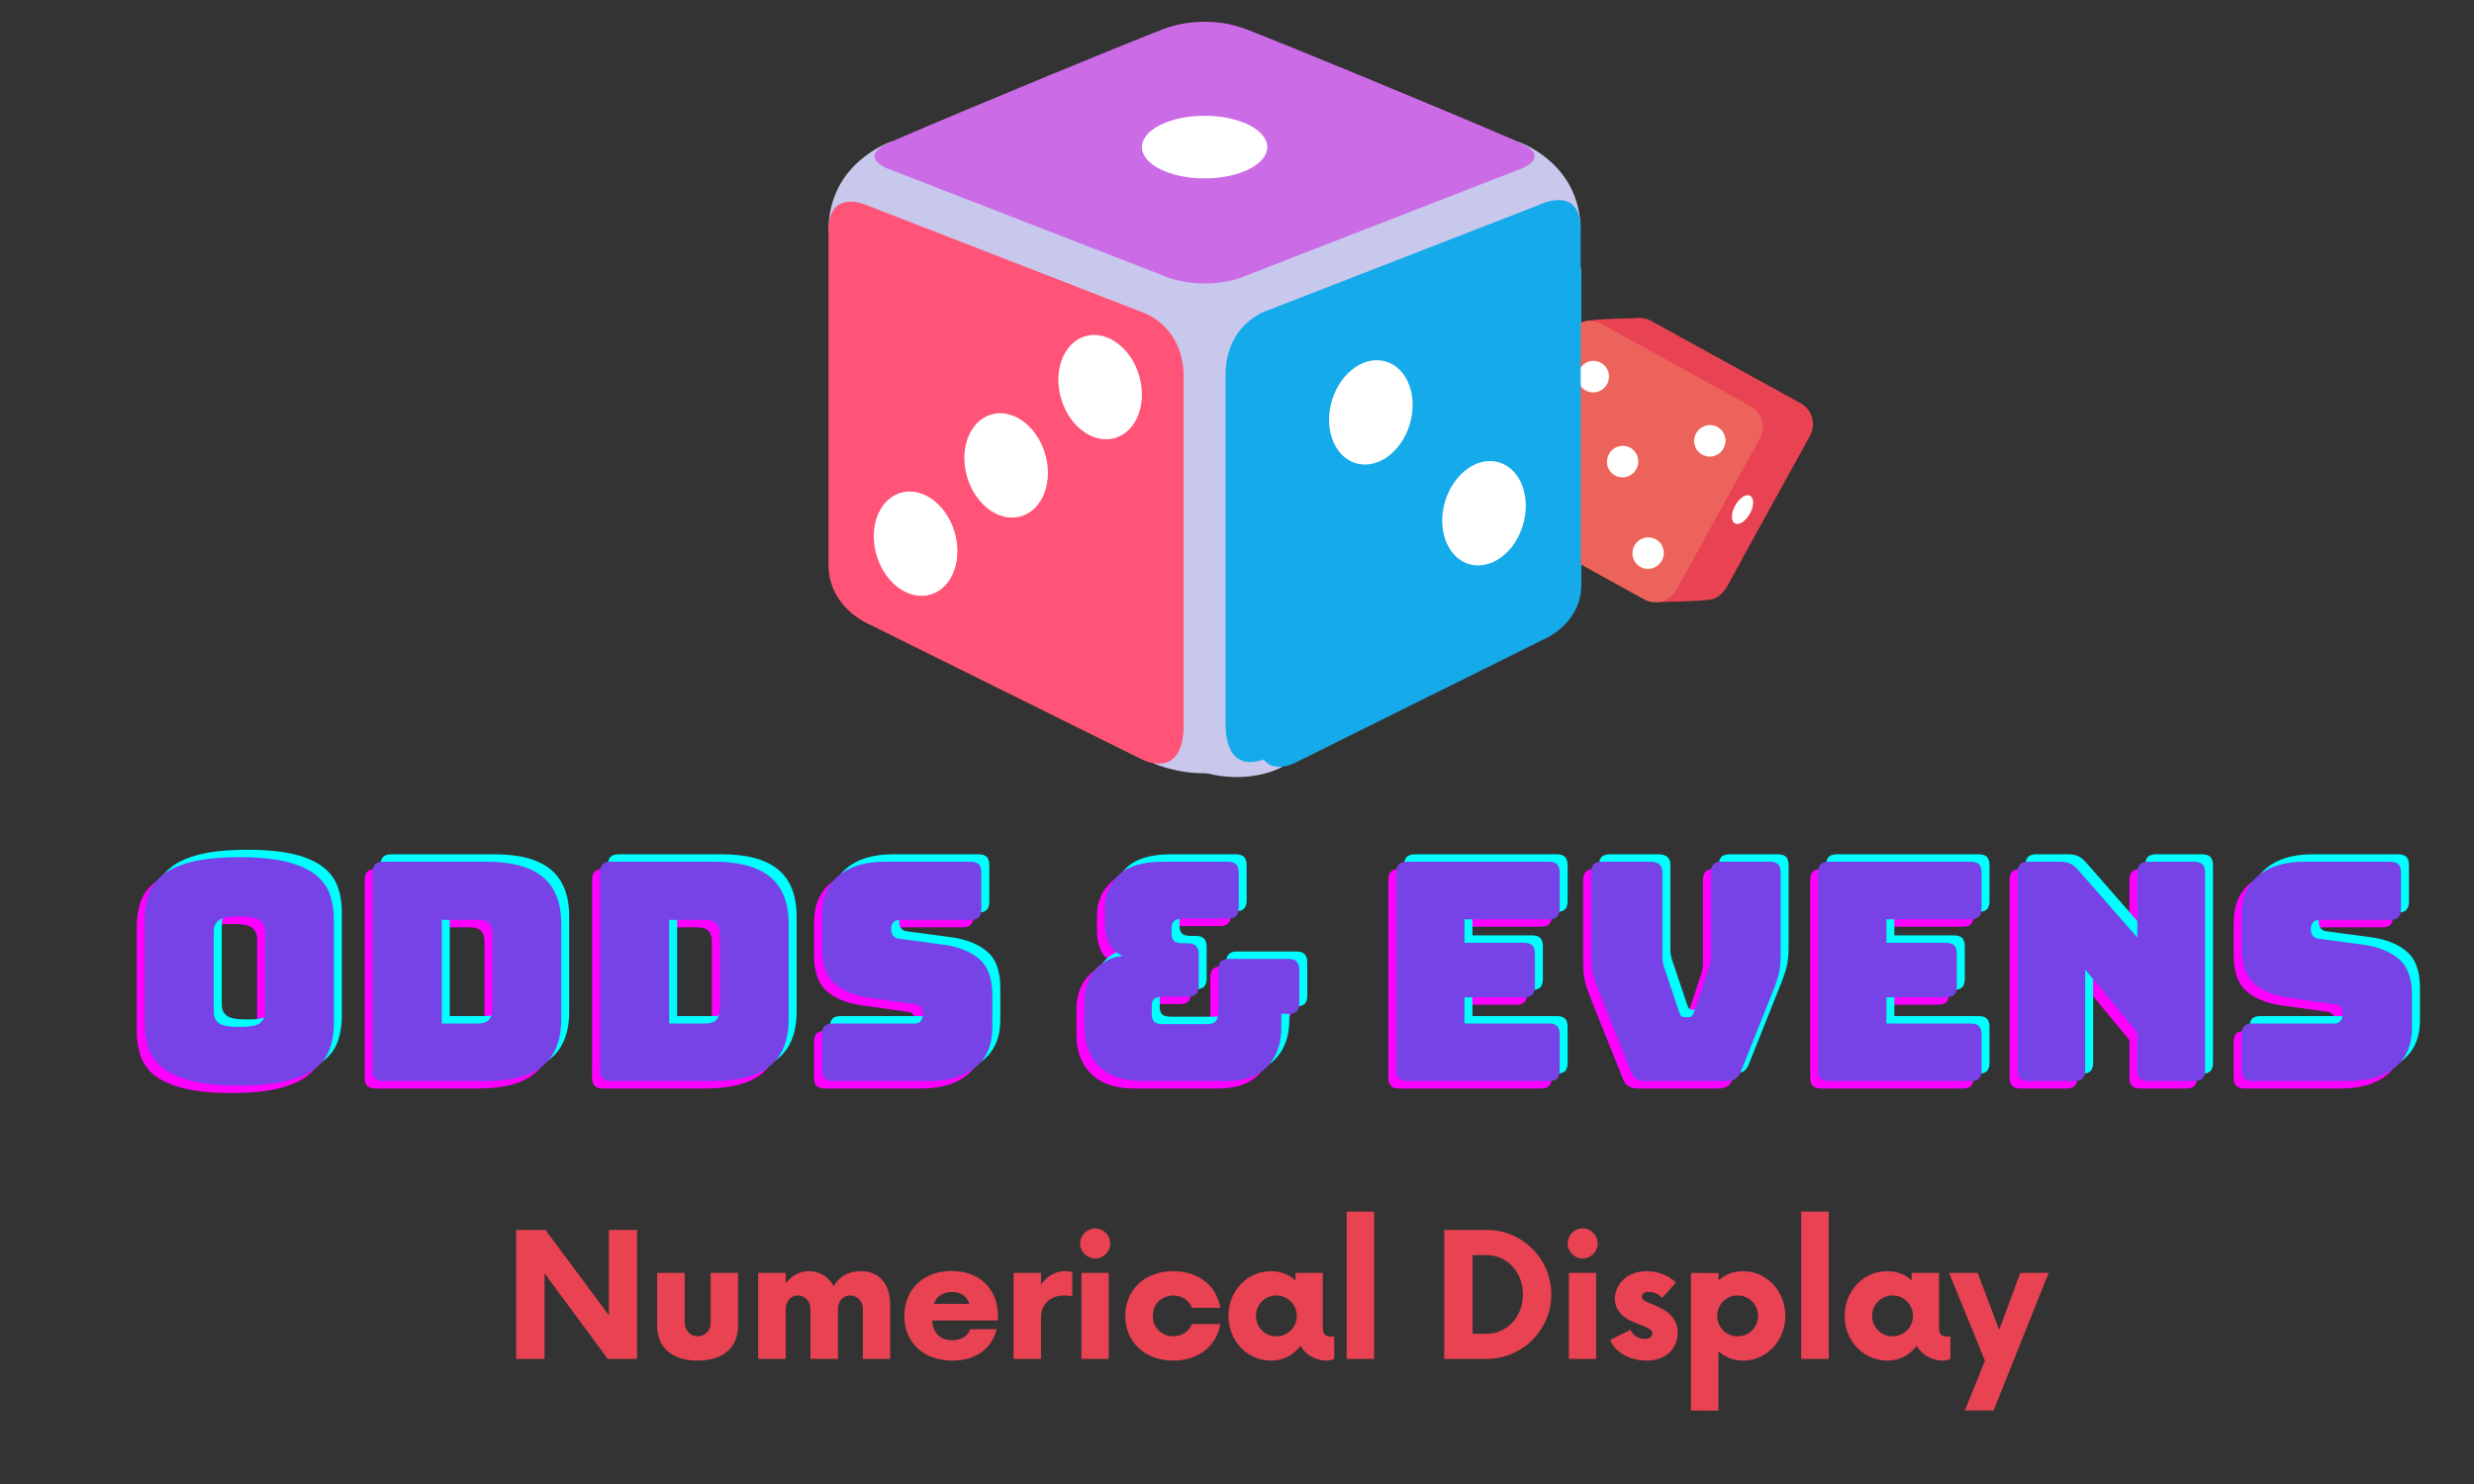 <svg xmlns="http://www.w3.org/2000/svg" width="375" viewBox="0 0 375 225" height="225" version="1.0"><rect x="0" y="0" width="375" height="225" fill="#333333" stroke="none"/><defs><clipPath id="a"><path d="M 135.445 30 L 239.695 30 L 239.695 118 L 135.445 118 Z M 135.445 30"/></clipPath><clipPath id="b"><path d="M 135.445 38 L 185 38 L 185 117 L 135.445 117 Z M 135.445 38"/></clipPath><clipPath id="c"><path d="M 190 38 L 239.695 38 L 239.695 117 L 190 117 Z M 190 38"/></clipPath><clipPath id="d"><path d="M 232 48 L 275 48 L 275 91 L 232 91 Z M 232 48"/></clipPath><clipPath id="e"><path d="M 241.484 43.801 L 276.301 62.98 L 258.203 95.828 L 223.391 76.645 Z M 241.484 43.801"/></clipPath><clipPath id="f"><path d="M 241.484 43.801 L 276.301 62.98 L 258.203 95.828 L 223.391 76.645 Z M 241.484 43.801"/></clipPath><clipPath id="g"><path d="M 241.484 43.801 L 276.301 62.98 L 258.203 95.828 L 223.391 76.645 Z M 241.484 43.801"/></clipPath><clipPath id="h"><path d="M 235 48 L 249 48 L 249 55 L 235 55 Z M 235 48"/></clipPath><clipPath id="i"><path d="M 241.484 43.801 L 276.301 62.98 L 258.203 95.828 L 223.391 76.645 Z M 241.484 43.801"/></clipPath><clipPath id="j"><path d="M 241.484 43.801 L 276.301 62.98 L 258.203 95.828 L 223.391 76.645 Z M 241.484 43.801"/></clipPath><clipPath id="k"><path d="M 241.484 43.801 L 276.301 62.98 L 258.203 95.828 L 223.391 76.645 Z M 241.484 43.801"/></clipPath><clipPath id="l"><path d="M 251 84 L 265 84 L 265 92 L 251 92 Z M 251 84"/></clipPath><clipPath id="m"><path d="M 241.484 43.801 L 276.301 62.98 L 258.203 95.828 L 223.391 76.645 Z M 241.484 43.801"/></clipPath><clipPath id="n"><path d="M 241.484 43.801 L 276.301 62.98 L 258.203 95.828 L 223.391 76.645 Z M 241.484 43.801"/></clipPath><clipPath id="o"><path d="M 241.484 43.801 L 276.301 62.98 L 258.203 95.828 L 223.391 76.645 Z M 241.484 43.801"/></clipPath><clipPath id="p"><path d="M 224 48 L 268 48 L 268 92 L 224 92 Z M 224 48"/></clipPath><clipPath id="q"><path d="M 241.484 43.801 L 276.301 62.98 L 258.203 95.828 L 223.391 76.645 Z M 241.484 43.801"/></clipPath><clipPath id="r"><path d="M 241.484 43.801 L 276.301 62.98 L 258.203 95.828 L 223.391 76.645 Z M 241.484 43.801"/></clipPath><clipPath id="s"><path d="M 241.484 43.801 L 276.301 62.98 L 258.203 95.828 L 223.391 76.645 Z M 241.484 43.801"/></clipPath><clipPath id="t"><path d="M 243 67 L 249 67 L 249 73 L 243 73 Z M 243 67"/></clipPath><clipPath id="u"><path d="M 241.484 43.801 L 276.301 62.98 L 258.203 95.828 L 223.391 76.645 Z M 241.484 43.801"/></clipPath><clipPath id="v"><path d="M 241.484 43.801 L 276.301 62.98 L 258.203 95.828 L 223.391 76.645 Z M 241.484 43.801"/></clipPath><clipPath id="w"><path d="M 241.484 43.801 L 276.301 62.98 L 258.203 95.828 L 223.391 76.645 Z M 241.484 43.801"/></clipPath><clipPath id="x"><path d="M 239 54 L 244 54 L 244 60 L 239 60 Z M 239 54"/></clipPath><clipPath id="y"><path d="M 241.484 43.801 L 276.301 62.98 L 258.203 95.828 L 223.391 76.645 Z M 241.484 43.801"/></clipPath><clipPath id="z"><path d="M 241.484 43.801 L 276.301 62.98 L 258.203 95.828 L 223.391 76.645 Z M 241.484 43.801"/></clipPath><clipPath id="A"><path d="M 241.484 43.801 L 276.301 62.98 L 258.203 95.828 L 223.391 76.645 Z M 241.484 43.801"/></clipPath><clipPath id="B"><path d="M 256 64 L 262 64 L 262 70 L 256 70 Z M 256 64"/></clipPath><clipPath id="C"><path d="M 241.484 43.801 L 276.301 62.98 L 258.203 95.828 L 223.391 76.645 Z M 241.484 43.801"/></clipPath><clipPath id="D"><path d="M 241.484 43.801 L 276.301 62.98 L 258.203 95.828 L 223.391 76.645 Z M 241.484 43.801"/></clipPath><clipPath id="E"><path d="M 241.484 43.801 L 276.301 62.98 L 258.203 95.828 L 223.391 76.645 Z M 241.484 43.801"/></clipPath><clipPath id="F"><path d="M 229 71 L 235 71 L 235 77 L 229 77 Z M 229 71"/></clipPath><clipPath id="G"><path d="M 241.484 43.801 L 276.301 62.98 L 258.203 95.828 L 223.391 76.645 Z M 241.484 43.801"/></clipPath><clipPath id="H"><path d="M 241.484 43.801 L 276.301 62.98 L 258.203 95.828 L 223.391 76.645 Z M 241.484 43.801"/></clipPath><clipPath id="I"><path d="M 241.484 43.801 L 276.301 62.98 L 258.203 95.828 L 223.391 76.645 Z M 241.484 43.801"/></clipPath><clipPath id="J"><path d="M 247 81 L 253 81 L 253 87 L 247 87 Z M 247 81"/></clipPath><clipPath id="K"><path d="M 241.484 43.801 L 276.301 62.98 L 258.203 95.828 L 223.391 76.645 Z M 241.484 43.801"/></clipPath><clipPath id="L"><path d="M 241.484 43.801 L 276.301 62.98 L 258.203 95.828 L 223.391 76.645 Z M 241.484 43.801"/></clipPath><clipPath id="M"><path d="M 241.484 43.801 L 276.301 62.98 L 258.203 95.828 L 223.391 76.645 Z M 241.484 43.801"/></clipPath><clipPath id="N"><path d="M 262 75 L 266 75 L 266 80 L 262 80 Z M 262 75"/></clipPath><clipPath id="O"><path d="M 241.484 43.801 L 276.301 62.98 L 258.203 95.828 L 223.391 76.645 Z M 241.484 43.801"/></clipPath><clipPath id="P"><path d="M 241.484 43.801 L 276.301 62.98 L 258.203 95.828 L 223.391 76.645 Z M 241.484 43.801"/></clipPath><clipPath id="Q"><path d="M 241.484 43.801 L 276.301 62.98 L 258.203 95.828 L 223.391 76.645 Z M 241.484 43.801"/></clipPath><clipPath id="R"><path d="M 125.586 21 L 239.586 21 L 239.586 118 L 125.586 118 Z M 125.586 21"/></clipPath><clipPath id="S"><path d="M 125.586 30 L 180 30 L 180 116 L 125.586 116 Z M 125.586 30"/></clipPath><clipPath id="T"><path d="M 185 30 L 239.586 30 L 239.586 116 L 185 116 Z M 185 30"/></clipPath></defs><g clip-path="url(#a)"><path fill="#C8C8ED" d="M 231.008 30.047 L 187.57 47.172 L 144.133 30.047 C 144.133 30.047 135.445 32.887 135.445 42.375 L 180.516 116.469 C 188.66 119.609 194.332 116.285 194.332 116.285 L 239.695 42.375 C 239.695 32.887 231.008 30.047 231.008 30.047 Z M 231.008 30.047"/></g><g clip-path="url(#b)"><path fill="#FF5478" d="M 178.848 53.715 L 141.156 39.031 C 141.156 39.031 135.445 36.145 135.445 42.48 C 135.445 56.883 135.445 84.367 135.445 88.828 C 135.445 94.918 141.223 97.188 141.223 97.188 L 178.816 115.859 C 178.816 115.859 184.672 119.035 184.672 111.043 C 184.672 105.105 184.672 71.059 184.672 62.758 C 184.676 55.453 178.848 53.715 178.848 53.715 Z M 178.848 53.715"/></g><g clip-path="url(#c)"><path fill="#15AAEA" d="M 196.293 53.5 L 233.988 38.816 C 233.988 38.816 239.699 35.93 239.699 42.266 C 239.699 56.664 239.699 84.148 239.699 88.609 C 239.699 94.699 233.922 96.969 233.922 96.969 L 196.332 115.641 C 196.332 115.641 190.473 118.816 190.473 110.828 C 190.473 104.891 190.473 70.844 190.473 62.539 C 190.469 55.238 196.293 53.5 196.293 53.5 Z M 196.293 53.5"/></g><path fill="#CB6CE6" d="M 230.922 30.012 C 218.793 24.77 197.68 16.086 193.324 14.418 C 191.254 13.621 189.293 13.383 187.57 13.391 C 185.848 13.379 183.891 13.617 181.816 14.414 C 177.465 16.082 156.352 24.766 144.223 30.012 C 138.762 32.371 144.312 34.043 144.312 34.043 L 181.738 48.621 C 181.738 48.621 184.031 49.77 187.57 49.738 L 187.57 49.742 C 191.113 49.777 193.406 48.625 193.406 48.625 L 230.832 34.047 C 230.828 34.043 236.379 32.371 230.922 30.012 Z M 230.922 30.012"/><path fill="#FFF" d="M 196.258 30.797 C 196.258 31.082 196.203 31.367 196.094 31.645 C 195.98 31.926 195.816 32.199 195.598 32.461 C 195.379 32.727 195.113 32.977 194.797 33.215 C 194.477 33.453 194.117 33.672 193.715 33.875 C 193.312 34.074 192.871 34.258 192.398 34.414 C 191.926 34.574 191.422 34.707 190.895 34.816 C 190.371 34.926 189.824 35.008 189.266 35.066 C 188.707 35.121 188.141 35.148 187.57 35.148 C 187 35.148 186.438 35.121 185.875 35.066 C 185.316 35.008 184.773 34.926 184.246 34.816 C 183.719 34.707 183.219 34.574 182.746 34.414 C 182.27 34.258 181.832 34.074 181.43 33.875 C 181.023 33.672 180.664 33.453 180.348 33.215 C 180.031 32.977 179.766 32.727 179.547 32.461 C 179.328 32.199 179.164 31.926 179.051 31.645 C 178.941 31.367 178.883 31.082 178.883 30.797 C 178.883 30.512 178.941 30.227 179.051 29.949 C 179.164 29.668 179.328 29.395 179.547 29.133 C 179.766 28.867 180.031 28.617 180.348 28.379 C 180.664 28.141 181.023 27.922 181.43 27.719 C 181.832 27.52 182.27 27.336 182.746 27.18 C 183.219 27.02 183.719 26.887 184.246 26.777 C 184.773 26.668 185.316 26.586 185.875 26.531 C 186.438 26.473 187 26.445 187.57 26.445 C 188.141 26.445 188.707 26.473 189.266 26.531 C 189.824 26.586 190.371 26.668 190.895 26.777 C 191.422 26.887 191.926 27.02 192.398 27.18 C 192.871 27.336 193.312 27.52 193.715 27.719 C 194.117 27.922 194.477 28.141 194.797 28.379 C 195.113 28.617 195.379 28.867 195.598 29.133 C 195.816 29.395 195.98 29.668 196.094 29.949 C 196.203 30.227 196.258 30.512 196.258 30.797 Z M 196.258 30.797"/><path fill="#FFF" d="M 142.688 81.086 C 144.445 78.098 148.047 77.836 150.707 80.5 C 153.379 83.16 154.109 87.746 152.34 90.738 C 150.578 93.727 146.98 93.988 144.316 91.324 C 141.648 88.656 140.918 84.078 142.688 81.086 Z M 142.688 81.086"/><path fill="#FFF" d="M 155.238 70.211 C 156.996 67.223 160.598 66.961 163.258 69.625 C 165.93 72.285 166.66 76.871 164.891 79.863 C 163.129 82.852 159.531 83.113 156.867 80.449 C 154.195 77.781 153.469 73.203 155.238 70.211 Z M 155.238 70.211"/><path fill="#FFF" d="M 168.266 59.328 C 170.027 56.34 173.625 56.082 176.285 58.742 C 178.957 61.406 179.688 65.988 177.918 68.984 C 176.156 71.973 172.559 72.23 169.895 69.57 C 167.227 66.898 166.5 62.324 168.266 59.328 Z M 168.266 59.328"/><path fill="#FFF" d="M 231.133 76.855 C 229.371 73.867 225.773 73.605 223.113 76.27 C 220.441 78.934 219.711 83.516 221.48 86.508 C 223.242 89.496 226.84 89.758 229.504 87.094 C 232.172 84.426 232.898 79.848 231.133 76.855 Z M 231.133 76.855"/><path fill="#FFF" d="M 215.445 62.84 C 213.688 59.852 210.086 59.59 207.426 62.254 C 204.754 64.918 204.023 69.5 205.793 72.492 C 207.555 75.48 211.152 75.742 213.816 73.078 C 216.488 70.41 217.215 65.832 215.445 62.84 Z M 215.445 62.84"/><g clip-path="url(#d)"><g clip-path="url(#e)"><g clip-path="url(#f)"><g clip-path="url(#g)"><path fill="#E94252" d="M 256.816 90.453 L 234.145 77.965 C 232.414 77.008 231.789 74.797 232.754 73.043 L 245.387 50.109 C 246.352 48.359 248.559 47.707 250.289 48.66 L 272.961 61.152 C 274.691 62.105 275.32 64.32 274.355 66.07 L 261.719 89.004 C 260.754 90.758 258.551 91.41 256.816 90.453 Z M 256.816 90.453"/></g></g></g></g><g clip-path="url(#h)"><g clip-path="url(#i)"><g clip-path="url(#j)"><g clip-path="url(#k)"><path fill="#E94252" d="M 235.996 54.727 L 237.555 51.898 C 237.555 51.898 238.852 49.09 240.316 48.695 C 241.785 48.305 248.715 48.223 248.715 48.223 L 244.723 54.43 Z M 235.996 54.727"/></g></g></g></g><g clip-path="url(#l)"><g clip-path="url(#m)"><g clip-path="url(#n)"><g clip-path="url(#o)"><path fill="#E94252" d="M 264.027 84.781 L 262.469 87.613 C 262.469 87.613 261.172 90.418 259.707 90.812 C 258.238 91.207 251.309 91.285 251.309 91.285 L 255.301 85.082 Z M 264.027 84.781"/></g></g></g></g><g clip-path="url(#p)"><g clip-path="url(#q)"><g clip-path="url(#r)"><g clip-path="url(#s)"><path fill="#EC635B" d="M 249.215 90.883 L 226.543 78.391 C 224.809 77.438 224.184 75.223 225.148 73.473 L 237.785 50.535 C 238.75 48.785 240.957 48.133 242.688 49.086 L 265.355 61.578 C 267.09 62.531 267.715 64.746 266.75 66.496 L 254.117 89.43 C 253.152 91.184 250.945 91.836 249.215 90.883 Z M 249.215 90.883"/></g></g></g></g><g clip-path="url(#t)"><g clip-path="url(#u)"><g clip-path="url(#v)"><g clip-path="url(#w)"><path fill="#FFF" d="M 248.023 71.129 C 247.871 71.406 247.672 71.645 247.426 71.844 C 247.176 72.043 246.902 72.188 246.598 72.277 C 246.297 72.367 245.988 72.395 245.676 72.359 C 245.363 72.328 245.07 72.234 244.793 72.082 C 244.52 71.93 244.281 71.734 244.086 71.484 C 243.891 71.238 243.75 70.965 243.664 70.66 C 243.578 70.355 243.555 70.047 243.59 69.73 C 243.629 69.418 243.723 69.121 243.875 68.84 C 244.027 68.562 244.23 68.324 244.477 68.125 C 244.723 67.926 244.996 67.781 245.301 67.691 C 245.605 67.602 245.91 67.574 246.223 67.609 C 246.539 67.641 246.832 67.734 247.105 67.887 C 247.383 68.039 247.617 68.234 247.812 68.484 C 248.008 68.73 248.148 69.004 248.234 69.309 C 248.32 69.613 248.348 69.922 248.309 70.238 C 248.273 70.551 248.18 70.848 248.023 71.129 Z M 248.023 71.129"/></g></g></g></g><g clip-path="url(#x)"><g clip-path="url(#y)"><g clip-path="url(#z)"><g clip-path="url(#A)"><path fill="#FFF" d="M 243.586 58.25 C 243.434 58.527 243.234 58.766 242.988 58.965 C 242.738 59.164 242.465 59.309 242.16 59.398 C 241.859 59.488 241.551 59.516 241.238 59.484 C 240.926 59.449 240.629 59.355 240.355 59.207 C 240.082 59.055 239.844 58.855 239.648 58.609 C 239.453 58.359 239.312 58.086 239.227 57.781 C 239.141 57.477 239.117 57.168 239.152 56.852 C 239.188 56.539 239.285 56.242 239.438 55.965 C 239.59 55.684 239.789 55.445 240.039 55.246 C 240.285 55.047 240.559 54.902 240.863 54.812 C 241.164 54.723 241.473 54.695 241.785 54.73 C 242.098 54.762 242.395 54.855 242.668 55.008 C 242.945 55.16 243.18 55.359 243.375 55.605 C 243.57 55.852 243.711 56.125 243.797 56.43 C 243.883 56.734 243.906 57.043 243.871 57.359 C 243.836 57.676 243.742 57.973 243.586 58.25 Z M 243.586 58.25"/></g></g></g></g><g clip-path="url(#B)"><g clip-path="url(#C)"><g clip-path="url(#D)"><g clip-path="url(#E)"><path fill="#FFF" d="M 261.25 67.98 C 261.098 68.258 260.895 68.496 260.648 68.695 C 260.402 68.895 260.125 69.039 259.824 69.129 C 259.52 69.219 259.211 69.246 258.898 69.215 C 258.586 69.18 258.293 69.09 258.02 68.938 C 257.742 68.785 257.508 68.586 257.312 68.34 C 257.117 68.094 256.977 67.816 256.891 67.512 C 256.805 67.211 256.777 66.898 256.816 66.586 C 256.852 66.27 256.945 65.973 257.098 65.695 C 257.254 65.418 257.453 65.176 257.699 64.977 C 257.945 64.777 258.223 64.637 258.523 64.547 C 258.828 64.457 259.137 64.426 259.449 64.461 C 259.762 64.496 260.055 64.586 260.332 64.738 C 260.605 64.891 260.84 65.09 261.035 65.336 C 261.23 65.582 261.371 65.859 261.461 66.16 C 261.547 66.465 261.57 66.777 261.535 67.09 C 261.496 67.406 261.402 67.703 261.25 67.98 Z M 261.25 67.98"/></g></g></g></g><g clip-path="url(#F)"><g clip-path="url(#G)"><g clip-path="url(#H)"><g clip-path="url(#I)"><path fill="#FFF" d="M 234.23 75.273 C 234.074 75.551 233.875 75.789 233.629 75.988 C 233.383 76.188 233.105 76.332 232.805 76.422 C 232.5 76.512 232.191 76.539 231.879 76.508 C 231.566 76.473 231.273 76.379 230.996 76.23 C 230.723 76.078 230.488 75.879 230.293 75.633 C 230.098 75.387 229.957 75.109 229.871 74.805 C 229.781 74.5 229.758 74.191 229.793 73.875 C 229.832 73.562 229.926 73.266 230.078 72.988 C 230.234 72.707 230.434 72.469 230.68 72.27 C 230.926 72.07 231.203 71.926 231.504 71.836 C 231.809 71.746 232.117 71.719 232.43 71.754 C 232.742 71.785 233.035 71.879 233.309 72.031 C 233.586 72.184 233.82 72.383 234.016 72.629 C 234.211 72.875 234.352 73.148 234.438 73.453 C 234.523 73.758 234.551 74.066 234.512 74.383 C 234.477 74.699 234.383 74.996 234.23 75.273 Z M 234.23 75.273"/></g></g></g></g><g clip-path="url(#J)"><g clip-path="url(#K)"><g clip-path="url(#L)"><g clip-path="url(#M)"><path fill="#FFF" d="M 251.891 85.004 C 251.738 85.281 251.539 85.52 251.289 85.719 C 251.043 85.918 250.77 86.062 250.465 86.152 C 250.164 86.242 249.855 86.27 249.543 86.238 C 249.23 86.203 248.934 86.113 248.66 85.961 C 248.383 85.809 248.148 85.609 247.953 85.363 C 247.758 85.117 247.617 84.84 247.531 84.535 C 247.445 84.234 247.422 83.922 247.457 83.609 C 247.492 83.293 247.59 82.996 247.742 82.719 C 247.895 82.441 248.094 82.199 248.344 82 C 248.59 81.801 248.863 81.66 249.168 81.57 C 249.469 81.48 249.777 81.449 250.09 81.484 C 250.402 81.52 250.699 81.609 250.973 81.762 C 251.246 81.914 251.484 82.113 251.68 82.359 C 251.875 82.605 252.016 82.883 252.102 83.184 C 252.188 83.488 252.211 83.801 252.176 84.113 C 252.141 84.43 252.043 84.727 251.891 85.004 Z M 251.891 85.004"/></g></g></g></g><g clip-path="url(#N)"><g clip-path="url(#O)"><g clip-path="url(#P)"><g clip-path="url(#Q)"><path fill="#FFF" d="M 265.242 77.879 C 265.09 78.156 264.914 78.406 264.715 78.633 C 264.516 78.859 264.309 79.043 264.098 79.18 C 263.883 79.32 263.68 79.406 263.484 79.438 C 263.289 79.469 263.117 79.441 262.969 79.363 C 262.82 79.281 262.707 79.148 262.629 78.965 C 262.551 78.785 262.516 78.566 262.52 78.312 C 262.523 78.059 262.566 77.785 262.652 77.496 C 262.738 77.211 262.855 76.926 263.012 76.648 C 263.164 76.371 263.34 76.117 263.539 75.891 C 263.734 75.664 263.941 75.484 264.156 75.344 C 264.367 75.203 264.57 75.121 264.766 75.09 C 264.961 75.059 265.133 75.082 265.281 75.164 C 265.43 75.246 265.543 75.379 265.621 75.559 C 265.699 75.742 265.734 75.957 265.73 76.215 C 265.727 76.469 265.684 76.738 265.598 77.027 C 265.516 77.316 265.395 77.598 265.242 77.879 Z M 265.242 77.879"/></g></g></g></g><g fill="#E94252"><g><g><path d="M 15.969 -19.551 L 15.969 -6.617 L 6.355 -19.551 L 1.922 -19.551 L 1.922 0 L 6.223 0 L 6.223 -12.969 L 15.805 0 L 20.238 0 L 20.238 -19.551 Z M 15.969 -19.551" transform="translate(76.32 206.03)"/></g></g></g><g fill="#E94252"><g><g><path d="M 7.754 0.262 C 11.699 0.262 13.883 -1.793 13.883 -4.984 L 13.883 -13.035 L 9.742 -13.035 L 9.742 -5.539 C 9.742 -4.301 8.895 -3.422 7.754 -3.422 C 6.648 -3.422 5.801 -4.301 5.801 -5.539 L 5.801 -13.035 L 1.629 -13.035 L 1.629 -4.984 C 1.629 -1.793 3.812 0.262 7.754 0.262 Z M 7.754 0.262" transform="translate(97.984 206.03)"/></g></g></g><g fill="#E94252"><g><g><path d="M 17.469 -13.297 C 15.609 -13.297 14.176 -12.449 13.359 -11.016 C 12.613 -12.383 11.309 -13.297 9.645 -13.297 C 8.148 -13.297 6.941 -12.578 6.094 -11.438 L 6.094 -13.035 L 1.922 -13.035 L 1.922 0 L 6.094 0 L 6.094 -7.559 C 6.094 -8.504 6.68 -9.613 7.953 -9.613 C 9.094 -9.613 9.84 -8.699 9.84 -7.559 L 9.84 0 L 14.012 0 L 14.012 -7.559 C 14.012 -8.504 14.598 -9.613 15.871 -9.613 C 17.012 -9.613 17.793 -8.699 17.793 -7.559 L 17.793 0 L 21.93 0 L 21.93 -8.246 C 21.93 -11.273 20.336 -13.297 17.469 -13.297 Z M 17.469 -13.297" transform="translate(113.002 206.03)"/></g></g></g><g fill="#E94252"><g><g><path d="M 15.188 -6.551 C 15.188 -10.625 12.383 -13.328 8.18 -13.328 C 3.977 -13.328 1.012 -10.59 1.012 -6.516 C 1.012 -2.445 3.941 0.262 8.309 0.262 C 11.926 0.262 14.34 -1.66 14.992 -4.496 L 10.98 -4.496 C 10.625 -3.453 9.68 -2.836 8.246 -2.836 C 6.355 -2.836 5.375 -3.977 5.215 -5.832 L 15.188 -5.832 Z M 8.246 -10.133 C 9.645 -10.133 10.461 -9.484 10.883 -8.344 L 5.477 -8.344 C 5.898 -9.449 6.777 -10.133 8.246 -10.133 Z M 8.246 -10.133" transform="translate(136.067 206.03)"/></g></g></g><g fill="#E94252"><g><g><path d="M 9.742 -13.297 C 8.211 -13.297 6.941 -12.512 6.094 -11.242 L 6.094 -13.035 L 1.922 -13.035 L 1.922 0 L 6.094 0 L 6.094 -6.223 C 6.094 -8.375 7.559 -9.613 9.613 -9.613 C 10.102 -9.613 10.527 -9.547 10.82 -9.484 L 10.82 -13.164 C 10.527 -13.262 10.133 -13.297 9.742 -13.297 Z M 9.742 -13.297" transform="translate(151.704 206.03)"/></g></g></g><g fill="#E94252"><g><g><path d="M 4.074 -15.219 C 5.312 -15.219 6.355 -16.262 6.355 -17.5 C 6.355 -18.77 5.312 -19.781 4.074 -19.781 C 2.836 -19.781 1.793 -18.77 1.793 -17.5 C 1.793 -16.262 2.836 -15.219 4.074 -15.219 Z M 1.988 0 L 6.125 0 L 6.125 -13.035 L 1.988 -13.035 Z M 1.988 0" transform="translate(161.934 206.03)"/></g></g></g><g fill="#E94252"><g><g><path d="M 8.277 0.262 C 12.188 0.262 14.859 -2.02 15.414 -5.277 L 11.113 -5.277 C 10.688 -4.172 9.613 -3.453 8.277 -3.422 C 6.484 -3.453 5.18 -4.758 5.18 -6.516 C 5.18 -8.277 6.484 -9.582 8.277 -9.613 C 9.613 -9.582 10.688 -8.863 11.113 -7.754 L 15.414 -7.754 C 14.859 -11.016 12.188 -13.297 8.277 -13.297 C 3.91 -13.297 1.012 -10.43 1.012 -6.516 C 1.012 -2.605 3.91 0.262 8.277 0.262 Z M 8.277 0.262" transform="translate(169.557 206.03)"/></g></g></g><g fill="#E94252"><g><g><path d="M 16.457 -3.391 C 15.902 -3.391 15.316 -3.586 15.316 -4.66 L 15.316 -13.035 L 11.176 -13.035 L 11.176 -11.895 C 10.199 -12.773 8.961 -13.297 7.461 -13.297 C 3.844 -13.297 1.012 -10.297 1.012 -6.516 C 1.012 -2.738 3.844 0.262 7.461 0.262 C 9.352 0.262 10.883 -0.586 11.926 -1.957 C 12.742 -0.621 14.176 0.262 15.934 0.262 C 16.359 0.262 16.75 0.129 17.043 0 L 17.043 -3.391 Z M 8.277 -3.422 C 6.551 -3.422 5.18 -4.789 5.18 -6.516 C 5.18 -8.246 6.551 -9.613 8.277 -9.613 C 9.973 -9.613 11.371 -8.246 11.371 -6.516 C 11.371 -4.789 9.973 -3.422 8.277 -3.422 Z M 8.277 -3.422" transform="translate(185.194 206.03)"/></g></g></g><g fill="#E94252"><g><g><path d="M 1.922 0 L 6.094 0 L 6.094 -22.324 L 1.922 -22.324 Z M 1.922 0" transform="translate(202.2 206.03)"/></g></g></g><g fill="#E94252"><g><g><path d="M 1.922 0 L 8.375 0 C 13.75 0 18.152 -4.367 18.152 -9.777 C 18.152 -15.188 13.75 -19.551 8.375 -19.551 L 1.922 -19.551 Z M 6.223 -3.812 L 6.223 -15.738 L 8.344 -15.738 C 11.438 -15.738 13.852 -13.164 13.852 -9.777 C 13.852 -6.387 11.438 -3.812 8.344 -3.812 Z M 6.223 -3.812" transform="translate(216.99 206.03)"/></g></g></g><g fill="#E94252"><g><g><path d="M 4.074 -15.219 C 5.312 -15.219 6.355 -16.262 6.355 -17.5 C 6.355 -18.77 5.312 -19.781 4.074 -19.781 C 2.836 -19.781 1.793 -18.77 1.793 -17.5 C 1.793 -16.262 2.836 -15.219 4.074 -15.219 Z M 1.988 0 L 6.125 0 L 6.125 -13.035 L 1.988 -13.035 Z M 1.988 0" transform="translate(235.82 206.03)"/></g></g></g><g fill="#E94252"><g><g><path d="M 6.125 0.262 C 9.059 0.262 10.852 -1.531 10.852 -3.977 C 10.852 -6.582 8.699 -7.625 6.844 -8.344 C 5.898 -8.734 5.441 -8.93 5.441 -9.418 C 5.441 -9.84 5.77 -10.168 6.484 -10.168 C 7.332 -10.168 8.113 -9.711 8.504 -9.223 L 10.59 -11.57 C 9.613 -12.547 8.016 -13.297 6.191 -13.297 C 3.227 -13.297 1.336 -11.34 1.336 -9.125 C 1.336 -6.516 3.941 -5.637 5.441 -5.082 C 6.617 -4.629 7.008 -4.301 7.008 -3.844 C 7.008 -3.324 6.551 -3.031 5.867 -3.031 C 5.18 -3.031 4.27 -3.293 3.684 -4.398 L 0.621 -2.867 C 1.402 -0.848 3.812 0.262 6.125 0.262 Z M 6.125 0.262" transform="translate(243.443 206.03)"/></g></g></g><g fill="#E94252"><g><g><path d="M 9.809 -13.297 C 8.309 -13.297 7.07 -12.773 6.094 -11.895 L 6.094 -13.004 L 1.922 -13.035 L 1.922 7.82 L 6.094 7.855 L 6.094 -1.141 C 7.07 -0.262 8.309 0.262 9.809 0.262 C 13.395 0.262 16.23 -2.738 16.23 -6.516 C 16.23 -10.297 13.395 -13.297 9.809 -13.297 Z M 8.996 -3.422 C 7.266 -3.422 5.898 -4.789 5.898 -6.516 C 5.898 -8.246 7.266 -9.613 8.996 -9.613 C 10.723 -9.613 12.09 -8.246 12.09 -6.516 C 12.09 -4.789 10.723 -3.422 8.996 -3.422 Z M 8.996 -3.422" transform="translate(254.389 206.03)"/></g></g></g><g fill="#E94252"><g><g><path d="M 1.922 0 L 6.094 0 L 6.094 -22.324 L 1.922 -22.324 Z M 1.922 0" transform="translate(271.101 206.03)"/></g></g></g><g fill="#E94252"><g><g><path d="M 16.457 -3.391 C 15.902 -3.391 15.316 -3.586 15.316 -4.66 L 15.316 -13.035 L 11.176 -13.035 L 11.176 -11.895 C 10.199 -12.773 8.961 -13.297 7.461 -13.297 C 3.844 -13.297 1.012 -10.297 1.012 -6.516 C 1.012 -2.738 3.844 0.262 7.461 0.262 C 9.352 0.262 10.883 -0.586 11.926 -1.957 C 12.742 -0.621 14.176 0.262 15.934 0.262 C 16.359 0.262 16.75 0.129 17.043 0 L 17.043 -3.391 Z M 8.277 -3.422 C 6.551 -3.422 5.18 -4.789 5.18 -6.516 C 5.18 -8.246 6.551 -9.613 8.277 -9.613 C 9.973 -9.613 11.371 -8.246 11.371 -6.516 C 11.371 -4.789 9.973 -3.422 8.277 -3.422 Z M 8.277 -3.422" transform="translate(278.594 206.03)"/></g></g></g><g fill="#E94252"><g><g><path d="M 10.625 -13.035 L 7.43 -4.398 L 4.172 -13.035 L -0.164 -13.035 L 5.277 0.293 L 2.215 7.82 L 6.582 7.82 L 14.926 -13.035 Z M 10.625 -13.035" transform="translate(295.6 206.03)"/></g></g></g><g fill="#F0F"><g><g><path d="M 31.375 -8.734 C 31.375 -7.316 31.164 -6.031 30.75 -4.875 C 30.332 -3.719 29.594 -2.727 28.531 -1.906 C 27.469 -1.094 26.004 -0.457 24.141 0 C 22.273 0.457 19.91 0.688 17.047 0.688 C 14.18 0.688 11.805 0.457 9.922 0 C 8.047 -0.457 6.578 -1.094 5.516 -1.906 C 4.453 -2.727 3.711 -3.719 3.297 -4.875 C 2.891 -6.031 2.688 -7.316 2.688 -8.734 L 2.688 -24.484 C 2.688 -25.898 2.891 -27.188 3.297 -28.344 C 3.711 -29.5 4.453 -30.492 5.516 -31.328 C 6.578 -32.16 8.047 -32.805 9.922 -33.266 C 11.805 -33.723 14.18 -33.953 17.047 -33.953 C 19.91 -33.953 22.273 -33.723 24.141 -33.266 C 26.004 -32.805 27.469 -32.16 28.531 -31.328 C 29.594 -30.492 30.332 -29.5 30.75 -28.344 C 31.164 -27.188 31.375 -25.898 31.375 -24.484 Z M 13.172 -10.391 C 13.172 -9.773 13.398 -9.258 13.859 -8.844 C 14.316 -8.426 15.379 -8.219 17.047 -8.219 C 18.711 -8.219 19.773 -8.426 20.234 -8.844 C 20.703 -9.258 20.938 -9.773 20.938 -10.391 L 20.938 -22.828 C 20.938 -23.41 20.703 -23.91 20.234 -24.328 C 19.773 -24.742 18.711 -24.953 17.047 -24.953 C 15.379 -24.953 14.316 -24.742 13.859 -24.328 C 13.398 -23.91 13.172 -23.41 13.172 -22.828 Z M 13.172 -10.391" transform="translate(18.034 165.035)"/></g></g></g><g fill="#F0F"><g><g><path d="M 20.422 0 L 4.844 0 C 4.258 0 3.836 -0.129 3.578 -0.391 C 3.316 -0.648 3.188 -1.07 3.188 -1.656 L 3.188 -31.609 C 3.188 -32.191 3.316 -32.613 3.578 -32.875 C 3.836 -33.133 4.258 -33.266 4.844 -33.266 L 20.422 -33.266 C 24.273 -33.266 27.129 -32.492 28.984 -30.953 C 30.848 -29.41 31.781 -27.039 31.781 -23.844 L 31.781 -9.422 C 31.781 -6.223 30.848 -3.852 28.984 -2.312 C 27.129 -0.77 24.273 0 20.422 0 Z M 13.672 -24.438 L 13.672 -8.734 L 19.172 -8.734 C 19.91 -8.734 20.457 -8.914 20.812 -9.281 C 21.164 -9.656 21.344 -10.227 21.344 -11 L 21.344 -22.219 C 21.344 -22.988 21.164 -23.551 20.812 -23.906 C 20.457 -24.258 19.91 -24.438 19.172 -24.438 Z M 13.672 -24.438" transform="translate(52.089 165.035)"/></g></g></g><g fill="#F0F"><g><g><path d="M 20.422 0 L 4.844 0 C 4.258 0 3.836 -0.129 3.578 -0.391 C 3.316 -0.648 3.188 -1.07 3.188 -1.656 L 3.188 -31.609 C 3.188 -32.191 3.316 -32.613 3.578 -32.875 C 3.836 -33.133 4.258 -33.266 4.844 -33.266 L 20.422 -33.266 C 24.273 -33.266 27.129 -32.492 28.984 -30.953 C 30.848 -29.41 31.781 -27.039 31.781 -23.844 L 31.781 -9.422 C 31.781 -6.223 30.848 -3.852 28.984 -2.312 C 27.129 -0.77 24.273 0 20.422 0 Z M 13.672 -24.438 L 13.672 -8.734 L 19.172 -8.734 C 19.91 -8.734 20.457 -8.914 20.812 -9.281 C 21.164 -9.656 21.344 -10.227 21.344 -11 L 21.344 -22.219 C 21.344 -22.988 21.164 -23.551 20.812 -23.906 C 20.457 -24.258 19.91 -24.438 19.172 -24.438 Z M 13.672 -24.438" transform="translate(86.559 165.035)"/></g></g></g><g fill="#F0F"><g><g><path d="M 18.625 0 L 4.016 0 C 3.43 0 3.008 -0.129 2.75 -0.391 C 2.488 -0.648 2.359 -1.07 2.359 -1.656 L 2.359 -7.062 C 2.359 -7.656 2.488 -8.082 2.75 -8.344 C 3.008 -8.602 3.43 -8.734 4.016 -8.734 L 16.453 -8.734 C 16.848 -8.734 17.145 -8.863 17.344 -9.125 C 17.551 -9.383 17.656 -9.703 17.656 -10.078 C 17.656 -10.598 17.551 -10.977 17.344 -11.219 C 17.145 -11.469 16.848 -11.609 16.453 -11.641 L 9.516 -12.609 C 7.359 -12.922 5.625 -13.629 4.312 -14.734 C 3.008 -15.848 2.359 -17.695 2.359 -20.281 L 2.359 -25.141 C 2.359 -27.754 3.203 -29.758 4.891 -31.156 C 6.586 -32.562 8.93 -33.266 11.922 -33.266 L 24.859 -33.266 C 25.441 -33.266 25.863 -33.133 26.125 -32.875 C 26.383 -32.613 26.516 -32.191 26.516 -31.609 L 26.516 -26.109 C 26.516 -25.523 26.383 -25.098 26.125 -24.828 C 25.863 -24.566 25.441 -24.438 24.859 -24.438 L 14.094 -24.438 C 13.688 -24.438 13.375 -24.305 13.156 -24.047 C 12.945 -23.785 12.844 -23.457 12.844 -23.062 C 12.844 -22.656 12.945 -22.312 13.156 -22.031 C 13.375 -21.758 13.688 -21.609 14.094 -21.578 L 20.969 -20.656 C 23.125 -20.344 24.863 -19.629 26.188 -18.516 C 27.52 -17.41 28.188 -15.566 28.188 -12.984 L 28.188 -8.125 C 28.188 -5.508 27.332 -3.5 25.625 -2.094 C 23.914 -0.695 21.582 0 18.625 0 Z M 18.625 0" transform="translate(121.03 165.035)"/></g></g></g><g fill="#F0F"><g><g><path d="M 13.672 -8.641 L 20.234 -8.641 C 20.91 -8.641 21.375 -8.789 21.625 -9.094 C 21.875 -9.406 22 -9.867 22 -10.484 L 22 -16.859 C 22 -17.441 22.129 -17.863 22.391 -18.125 C 22.648 -18.395 23.07 -18.531 23.656 -18.531 L 32.625 -18.531 C 33.207 -18.531 33.629 -18.395 33.891 -18.125 C 34.148 -17.863 34.281 -17.441 34.281 -16.859 L 34.281 -11.875 C 34.281 -11.289 34.148 -10.863 33.891 -10.594 C 33.629 -10.332 33.207 -10.203 32.625 -10.203 L 31.562 -10.203 L 31.562 -8.125 C 31.562 -5.664 30.852 -3.695 29.438 -2.219 C 28.02 -0.738 25.969 0 23.281 0 L 10.438 0 C 7.602 0 5.438 -0.738 3.938 -2.219 C 2.445 -3.695 1.703 -5.664 1.703 -8.125 L 1.703 -11.828 C 1.703 -13.984 2.254 -15.676 3.359 -16.906 C 4.473 -18.145 5.863 -18.836 7.531 -18.984 C 6.508 -19.422 5.801 -20.066 5.406 -20.922 C 5.008 -21.785 4.812 -22.805 4.812 -23.984 L 4.812 -26.203 C 4.812 -28.234 5.508 -29.914 6.906 -31.25 C 8.312 -32.594 10.566 -33.266 13.672 -33.266 L 23.422 -33.266 C 24.004 -33.266 24.426 -33.133 24.688 -32.875 C 24.957 -32.613 25.094 -32.191 25.094 -31.609 L 25.094 -26.297 C 25.094 -25.703 24.957 -25.273 24.688 -25.016 C 24.426 -24.754 24.004 -24.625 23.422 -24.625 L 16.672 -24.625 C 15.941 -24.625 15.469 -24.484 15.25 -24.203 C 15.031 -23.93 14.922 -23.609 14.922 -23.234 L 14.922 -22.266 C 14.922 -21.898 15.031 -21.578 15.25 -21.297 C 15.469 -21.023 15.941 -20.891 16.672 -20.891 L 17.375 -20.891 C 17.957 -20.891 18.379 -20.754 18.641 -20.484 C 18.898 -20.223 19.031 -19.801 19.031 -19.219 L 19.031 -14.469 C 19.031 -13.875 18.898 -13.445 18.641 -13.188 C 18.379 -12.926 17.957 -12.797 17.375 -12.797 L 13.672 -12.797 C 12.93 -12.797 12.453 -12.664 12.234 -12.406 C 12.023 -12.145 11.922 -11.828 11.922 -11.453 L 11.922 -10.031 C 11.922 -9.656 12.023 -9.328 12.234 -9.047 C 12.453 -8.773 12.93 -8.641 13.672 -8.641 Z M 13.672 -8.641" transform="translate(161.46 165.035)"/></g></g></g><g fill="#F0F"><g><g><path d="M 26.297 0 L 4.844 0 C 4.258 0 3.836 -0.129 3.578 -0.391 C 3.316 -0.648 3.188 -1.07 3.188 -1.656 L 3.188 -31.609 C 3.188 -32.191 3.316 -32.613 3.578 -32.875 C 3.836 -33.133 4.258 -33.266 4.844 -33.266 L 26.297 -33.266 C 26.879 -33.266 27.301 -33.133 27.562 -32.875 C 27.82 -32.613 27.953 -32.191 27.953 -31.609 L 27.953 -26.203 C 27.953 -25.609 27.82 -25.18 27.562 -24.922 C 27.301 -24.66 26.879 -24.531 26.297 -24.531 L 13.531 -24.531 L 13.531 -20.969 L 22.547 -20.969 C 23.129 -20.969 23.551 -20.836 23.812 -20.578 C 24.07 -20.316 24.203 -19.895 24.203 -19.312 L 24.203 -14.375 C 24.203 -13.781 24.07 -13.352 23.812 -13.094 C 23.551 -12.832 23.129 -12.703 22.547 -12.703 L 13.531 -12.703 L 13.531 -8.734 L 26.297 -8.734 C 26.879 -8.734 27.301 -8.602 27.562 -8.344 C 27.82 -8.082 27.953 -7.656 27.953 -7.062 L 27.953 -1.656 C 27.953 -1.07 27.82 -0.648 27.562 -0.391 C 27.301 -0.129 26.879 0 26.297 0 Z M 26.297 0" transform="translate(207.252 165.035)"/></g></g></g><g fill="#F0F"><g><g><path d="M 22.875 0 L 10.859 0 C 10.273 0 9.789 -0.102 9.406 -0.312 C 9.02 -0.531 8.719 -0.938 8.5 -1.531 L 3.969 -12.844 C 3.695 -13.52 3.469 -14.113 3.281 -14.625 C 3.094 -15.133 2.938 -15.617 2.812 -16.078 C 2.695 -16.535 2.613 -17.02 2.562 -17.531 C 2.52 -18.039 2.5 -18.664 2.5 -19.406 L 2.5 -31.609 C 2.5 -32.191 2.629 -32.613 2.891 -32.875 C 3.148 -33.133 3.57 -33.266 4.156 -33.266 L 11.5 -33.266 C 12.082 -33.266 12.531 -33.133 12.844 -32.875 C 13.156 -32.613 13.312 -32.191 13.312 -31.609 L 13.312 -18.844 C 13.312 -18.539 13.336 -18.234 13.391 -17.922 C 13.453 -17.617 13.547 -17.297 13.672 -16.953 L 15.844 -10.484 C 15.938 -10.18 16.047 -9.973 16.172 -9.859 C 16.297 -9.754 16.477 -9.703 16.719 -9.703 L 17.234 -9.703 C 17.484 -9.703 17.664 -9.754 17.781 -9.859 C 17.906 -9.973 18.016 -10.18 18.109 -10.484 L 20.281 -17 C 20.406 -17.344 20.5 -17.664 20.562 -17.969 C 20.625 -18.281 20.656 -18.586 20.656 -18.891 L 20.656 -31.609 C 20.656 -32.191 20.785 -32.613 21.047 -32.875 C 21.305 -33.133 21.727 -33.266 22.312 -33.266 L 29.562 -33.266 C 30.156 -33.266 30.582 -33.133 30.844 -32.875 C 31.102 -32.613 31.234 -32.191 31.234 -31.609 L 31.234 -19.406 C 31.234 -18.664 31.207 -18.039 31.156 -17.531 C 31.113 -17.02 31.031 -16.535 30.906 -16.078 C 30.781 -15.617 30.625 -15.133 30.438 -14.625 C 30.258 -14.113 30.031 -13.52 29.75 -12.844 L 25.234 -1.531 C 25.016 -0.938 24.711 -0.531 24.328 -0.312 C 23.941 -0.102 23.457 0 22.875 0 Z M 22.875 0" transform="translate(237.47 165.035)"/></g></g></g><g fill="#F0F"><g><g><path d="M 26.297 0 L 4.844 0 C 4.258 0 3.836 -0.129 3.578 -0.391 C 3.316 -0.648 3.188 -1.07 3.188 -1.656 L 3.188 -31.609 C 3.188 -32.191 3.316 -32.613 3.578 -32.875 C 3.836 -33.133 4.258 -33.266 4.844 -33.266 L 26.297 -33.266 C 26.879 -33.266 27.301 -33.133 27.562 -32.875 C 27.82 -32.613 27.953 -32.191 27.953 -31.609 L 27.953 -26.203 C 27.953 -25.609 27.82 -25.18 27.562 -24.922 C 27.301 -24.66 26.879 -24.531 26.297 -24.531 L 13.531 -24.531 L 13.531 -20.969 L 22.547 -20.969 C 23.129 -20.969 23.551 -20.836 23.812 -20.578 C 24.07 -20.316 24.203 -19.895 24.203 -19.312 L 24.203 -14.375 C 24.203 -13.781 24.07 -13.352 23.812 -13.094 C 23.551 -12.832 23.129 -12.703 22.547 -12.703 L 13.531 -12.703 L 13.531 -8.734 L 26.297 -8.734 C 26.879 -8.734 27.301 -8.602 27.562 -8.344 C 27.82 -8.082 27.953 -7.656 27.953 -7.062 L 27.953 -1.656 C 27.953 -1.07 27.82 -0.648 27.562 -0.391 C 27.301 -0.129 26.879 0 26.297 0 Z M 26.297 0" transform="translate(271.202 165.035)"/></g></g></g><g fill="#F0F"><g><g><path d="M 11.781 0 L 4.844 0 C 4.258 0 3.836 -0.129 3.578 -0.391 C 3.316 -0.648 3.188 -1.07 3.188 -1.656 L 3.188 -31.609 C 3.188 -32.191 3.316 -32.613 3.578 -32.875 C 3.836 -33.133 4.258 -33.266 4.844 -33.266 L 9.656 -33.266 C 10.238 -33.266 10.738 -33.172 11.156 -32.984 C 11.57 -32.805 11.977 -32.484 12.375 -32.016 L 21.344 -21.766 L 21.344 -31.609 C 21.344 -32.191 21.473 -32.613 21.734 -32.875 C 21.992 -33.133 22.422 -33.266 23.016 -33.266 L 29.938 -33.266 C 30.52 -33.266 30.941 -33.133 31.203 -32.875 C 31.473 -32.613 31.609 -32.191 31.609 -31.609 L 31.609 -1.656 C 31.609 -1.07 31.473 -0.648 31.203 -0.391 C 30.941 -0.129 30.52 0 29.938 0 L 23.016 0 C 22.422 0 21.992 -0.129 21.734 -0.391 C 21.473 -0.648 21.344 -1.07 21.344 -1.656 L 21.344 -7.344 L 13.438 -16.906 L 13.438 -1.656 C 13.438 -1.07 13.305 -0.648 13.047 -0.391 C 12.785 -0.129 12.363 0 11.781 0 Z M 11.781 0" transform="translate(301.421 165.035)"/></g></g></g><g fill="#F0F"><g><g><path d="M 18.625 0 L 4.016 0 C 3.43 0 3.008 -0.129 2.75 -0.391 C 2.488 -0.648 2.359 -1.07 2.359 -1.656 L 2.359 -7.062 C 2.359 -7.656 2.488 -8.082 2.75 -8.344 C 3.008 -8.602 3.43 -8.734 4.016 -8.734 L 16.453 -8.734 C 16.848 -8.734 17.145 -8.863 17.344 -9.125 C 17.551 -9.383 17.656 -9.703 17.656 -10.078 C 17.656 -10.598 17.551 -10.977 17.344 -11.219 C 17.145 -11.469 16.848 -11.609 16.453 -11.641 L 9.516 -12.609 C 7.359 -12.922 5.625 -13.629 4.312 -14.734 C 3.008 -15.848 2.359 -17.695 2.359 -20.281 L 2.359 -25.141 C 2.359 -27.754 3.203 -29.758 4.891 -31.156 C 6.586 -32.562 8.93 -33.266 11.922 -33.266 L 24.859 -33.266 C 25.441 -33.266 25.863 -33.133 26.125 -32.875 C 26.383 -32.613 26.516 -32.191 26.516 -31.609 L 26.516 -26.109 C 26.516 -25.523 26.383 -25.098 26.125 -24.828 C 25.863 -24.566 25.441 -24.438 24.859 -24.438 L 14.094 -24.438 C 13.688 -24.438 13.375 -24.305 13.156 -24.047 C 12.945 -23.785 12.844 -23.457 12.844 -23.062 C 12.844 -22.656 12.945 -22.312 13.156 -22.031 C 13.375 -21.758 13.688 -21.609 14.094 -21.578 L 20.969 -20.656 C 23.125 -20.344 24.863 -19.629 26.188 -18.516 C 27.52 -17.41 28.188 -15.566 28.188 -12.984 L 28.188 -8.125 C 28.188 -5.508 27.332 -3.5 25.625 -2.094 C 23.914 -0.695 21.582 0 18.625 0 Z M 18.625 0" transform="translate(336.215 165.035)"/></g></g></g><g fill="#0FF"><g><g><path d="M 31.375 -8.734 C 31.375 -7.316 31.164 -6.031 30.75 -4.875 C 30.332 -3.719 29.594 -2.727 28.531 -1.906 C 27.469 -1.094 26.004 -0.457 24.141 0 C 22.273 0.457 19.91 0.688 17.047 0.688 C 14.18 0.688 11.805 0.457 9.922 0 C 8.047 -0.457 6.578 -1.094 5.516 -1.906 C 4.453 -2.727 3.711 -3.719 3.297 -4.875 C 2.891 -6.031 2.688 -7.316 2.688 -8.734 L 2.688 -24.484 C 2.688 -25.898 2.891 -27.188 3.297 -28.344 C 3.711 -29.5 4.453 -30.492 5.516 -31.328 C 6.578 -32.16 8.047 -32.805 9.922 -33.266 C 11.805 -33.723 14.18 -33.953 17.047 -33.953 C 19.91 -33.953 22.273 -33.723 24.141 -33.266 C 26.004 -32.805 27.469 -32.16 28.531 -31.328 C 29.594 -30.492 30.332 -29.5 30.75 -28.344 C 31.164 -27.188 31.375 -25.898 31.375 -24.484 Z M 13.172 -10.391 C 13.172 -9.773 13.398 -9.258 13.859 -8.844 C 14.316 -8.426 15.379 -8.219 17.047 -8.219 C 18.711 -8.219 19.773 -8.426 20.234 -8.844 C 20.703 -9.258 20.938 -9.773 20.938 -10.391 L 20.938 -22.828 C 20.938 -23.41 20.703 -23.91 20.234 -24.328 C 19.773 -24.742 18.711 -24.953 17.047 -24.953 C 15.379 -24.953 14.316 -24.742 13.859 -24.328 C 13.398 -23.91 13.172 -23.41 13.172 -22.828 Z M 13.172 -10.391" transform="translate(20.442 162.79)"/></g></g></g><g fill="#0FF"><g><g><path d="M 20.422 0 L 4.844 0 C 4.258 0 3.836 -0.129 3.578 -0.391 C 3.316 -0.648 3.188 -1.07 3.188 -1.656 L 3.188 -31.609 C 3.188 -32.191 3.316 -32.613 3.578 -32.875 C 3.836 -33.133 4.258 -33.266 4.844 -33.266 L 20.422 -33.266 C 24.273 -33.266 27.129 -32.492 28.984 -30.953 C 30.848 -29.41 31.781 -27.039 31.781 -23.844 L 31.781 -9.422 C 31.781 -6.223 30.848 -3.852 28.984 -2.312 C 27.129 -0.77 24.273 0 20.422 0 Z M 13.672 -24.438 L 13.672 -8.734 L 19.172 -8.734 C 19.91 -8.734 20.457 -8.914 20.812 -9.281 C 21.164 -9.656 21.344 -10.227 21.344 -11 L 21.344 -22.219 C 21.344 -22.988 21.164 -23.551 20.812 -23.906 C 20.457 -24.258 19.91 -24.438 19.172 -24.438 Z M 13.672 -24.438" transform="translate(54.497 162.79)"/></g></g></g><g fill="#0FF"><g><g><path d="M 20.422 0 L 4.844 0 C 4.258 0 3.836 -0.129 3.578 -0.391 C 3.316 -0.648 3.188 -1.07 3.188 -1.656 L 3.188 -31.609 C 3.188 -32.191 3.316 -32.613 3.578 -32.875 C 3.836 -33.133 4.258 -33.266 4.844 -33.266 L 20.422 -33.266 C 24.273 -33.266 27.129 -32.492 28.984 -30.953 C 30.848 -29.41 31.781 -27.039 31.781 -23.844 L 31.781 -9.422 C 31.781 -6.223 30.848 -3.852 28.984 -2.312 C 27.129 -0.77 24.273 0 20.422 0 Z M 13.672 -24.438 L 13.672 -8.734 L 19.172 -8.734 C 19.91 -8.734 20.457 -8.914 20.812 -9.281 C 21.164 -9.656 21.344 -10.227 21.344 -11 L 21.344 -22.219 C 21.344 -22.988 21.164 -23.551 20.812 -23.906 C 20.457 -24.258 19.91 -24.438 19.172 -24.438 Z M 13.672 -24.438" transform="translate(88.967 162.79)"/></g></g></g><g fill="#0FF"><g><g><path d="M 18.625 0 L 4.016 0 C 3.43 0 3.008 -0.129 2.75 -0.391 C 2.488 -0.648 2.359 -1.07 2.359 -1.656 L 2.359 -7.062 C 2.359 -7.656 2.488 -8.082 2.75 -8.344 C 3.008 -8.602 3.43 -8.734 4.016 -8.734 L 16.453 -8.734 C 16.848 -8.734 17.145 -8.863 17.344 -9.125 C 17.551 -9.383 17.656 -9.703 17.656 -10.078 C 17.656 -10.598 17.551 -10.977 17.344 -11.219 C 17.145 -11.469 16.848 -11.609 16.453 -11.641 L 9.516 -12.609 C 7.359 -12.922 5.625 -13.629 4.312 -14.734 C 3.008 -15.848 2.359 -17.695 2.359 -20.281 L 2.359 -25.141 C 2.359 -27.754 3.203 -29.758 4.891 -31.156 C 6.586 -32.562 8.93 -33.266 11.922 -33.266 L 24.859 -33.266 C 25.441 -33.266 25.863 -33.133 26.125 -32.875 C 26.383 -32.613 26.516 -32.191 26.516 -31.609 L 26.516 -26.109 C 26.516 -25.523 26.383 -25.098 26.125 -24.828 C 25.863 -24.566 25.441 -24.438 24.859 -24.438 L 14.094 -24.438 C 13.688 -24.438 13.375 -24.305 13.156 -24.047 C 12.945 -23.785 12.844 -23.457 12.844 -23.062 C 12.844 -22.656 12.945 -22.312 13.156 -22.031 C 13.375 -21.758 13.688 -21.609 14.094 -21.578 L 20.969 -20.656 C 23.125 -20.344 24.863 -19.629 26.188 -18.516 C 27.52 -17.41 28.188 -15.566 28.188 -12.984 L 28.188 -8.125 C 28.188 -5.508 27.332 -3.5 25.625 -2.094 C 23.914 -0.695 21.582 0 18.625 0 Z M 18.625 0" transform="translate(123.437 162.79)"/></g></g></g><g fill="#0FF"><g><g><path d="M 13.672 -8.641 L 20.234 -8.641 C 20.91 -8.641 21.375 -8.789 21.625 -9.094 C 21.875 -9.406 22 -9.867 22 -10.484 L 22 -16.859 C 22 -17.441 22.129 -17.863 22.391 -18.125 C 22.648 -18.395 23.07 -18.531 23.656 -18.531 L 32.625 -18.531 C 33.207 -18.531 33.629 -18.395 33.891 -18.125 C 34.148 -17.863 34.281 -17.441 34.281 -16.859 L 34.281 -11.875 C 34.281 -11.289 34.148 -10.863 33.891 -10.594 C 33.629 -10.332 33.207 -10.203 32.625 -10.203 L 31.562 -10.203 L 31.562 -8.125 C 31.562 -5.664 30.852 -3.695 29.438 -2.219 C 28.02 -0.738 25.969 0 23.281 0 L 10.438 0 C 7.602 0 5.438 -0.738 3.938 -2.219 C 2.445 -3.695 1.703 -5.664 1.703 -8.125 L 1.703 -11.828 C 1.703 -13.984 2.254 -15.676 3.359 -16.906 C 4.473 -18.145 5.863 -18.836 7.531 -18.984 C 6.508 -19.422 5.801 -20.066 5.406 -20.922 C 5.008 -21.785 4.812 -22.805 4.812 -23.984 L 4.812 -26.203 C 4.812 -28.234 5.508 -29.914 6.906 -31.25 C 8.312 -32.594 10.566 -33.266 13.672 -33.266 L 23.422 -33.266 C 24.004 -33.266 24.426 -33.133 24.688 -32.875 C 24.957 -32.613 25.094 -32.191 25.094 -31.609 L 25.094 -26.297 C 25.094 -25.703 24.957 -25.273 24.688 -25.016 C 24.426 -24.754 24.004 -24.625 23.422 -24.625 L 16.672 -24.625 C 15.941 -24.625 15.469 -24.484 15.25 -24.203 C 15.031 -23.93 14.922 -23.609 14.922 -23.234 L 14.922 -22.266 C 14.922 -21.898 15.031 -21.578 15.25 -21.297 C 15.469 -21.023 15.941 -20.891 16.672 -20.891 L 17.375 -20.891 C 17.957 -20.891 18.379 -20.754 18.641 -20.484 C 18.898 -20.223 19.031 -19.801 19.031 -19.219 L 19.031 -14.469 C 19.031 -13.875 18.898 -13.445 18.641 -13.188 C 18.379 -12.926 17.957 -12.797 17.375 -12.797 L 13.672 -12.797 C 12.93 -12.797 12.453 -12.664 12.234 -12.406 C 12.023 -12.145 11.922 -11.828 11.922 -11.453 L 11.922 -10.031 C 11.922 -9.656 12.023 -9.328 12.234 -9.047 C 12.453 -8.773 12.93 -8.641 13.672 -8.641 Z M 13.672 -8.641" transform="translate(163.868 162.79)"/></g></g></g><g fill="#0FF"><g><g><path d="M 26.297 0 L 4.844 0 C 4.258 0 3.836 -0.129 3.578 -0.391 C 3.316 -0.648 3.188 -1.07 3.188 -1.656 L 3.188 -31.609 C 3.188 -32.191 3.316 -32.613 3.578 -32.875 C 3.836 -33.133 4.258 -33.266 4.844 -33.266 L 26.297 -33.266 C 26.879 -33.266 27.301 -33.133 27.562 -32.875 C 27.82 -32.613 27.953 -32.191 27.953 -31.609 L 27.953 -26.203 C 27.953 -25.609 27.82 -25.18 27.562 -24.922 C 27.301 -24.66 26.879 -24.531 26.297 -24.531 L 13.531 -24.531 L 13.531 -20.969 L 22.547 -20.969 C 23.129 -20.969 23.551 -20.836 23.812 -20.578 C 24.07 -20.316 24.203 -19.895 24.203 -19.312 L 24.203 -14.375 C 24.203 -13.781 24.07 -13.352 23.812 -13.094 C 23.551 -12.832 23.129 -12.703 22.547 -12.703 L 13.531 -12.703 L 13.531 -8.734 L 26.297 -8.734 C 26.879 -8.734 27.301 -8.602 27.562 -8.344 C 27.82 -8.082 27.953 -7.656 27.953 -7.062 L 27.953 -1.656 C 27.953 -1.07 27.82 -0.648 27.562 -0.391 C 27.301 -0.129 26.879 0 26.297 0 Z M 26.297 0" transform="translate(209.66 162.79)"/></g></g></g><g fill="#0FF"><g><g><path d="M 22.875 0 L 10.859 0 C 10.273 0 9.789 -0.102 9.406 -0.312 C 9.02 -0.531 8.719 -0.938 8.5 -1.531 L 3.969 -12.844 C 3.695 -13.52 3.469 -14.113 3.281 -14.625 C 3.094 -15.133 2.938 -15.617 2.812 -16.078 C 2.695 -16.535 2.613 -17.02 2.562 -17.531 C 2.52 -18.039 2.5 -18.664 2.5 -19.406 L 2.5 -31.609 C 2.5 -32.191 2.629 -32.613 2.891 -32.875 C 3.148 -33.133 3.57 -33.266 4.156 -33.266 L 11.5 -33.266 C 12.082 -33.266 12.531 -33.133 12.844 -32.875 C 13.156 -32.613 13.312 -32.191 13.312 -31.609 L 13.312 -18.844 C 13.312 -18.539 13.336 -18.234 13.391 -17.922 C 13.453 -17.617 13.547 -17.297 13.672 -16.953 L 15.844 -10.484 C 15.938 -10.18 16.047 -9.973 16.172 -9.859 C 16.297 -9.754 16.477 -9.703 16.719 -9.703 L 17.234 -9.703 C 17.484 -9.703 17.664 -9.754 17.781 -9.859 C 17.906 -9.973 18.016 -10.18 18.109 -10.484 L 20.281 -17 C 20.406 -17.344 20.5 -17.664 20.562 -17.969 C 20.625 -18.281 20.656 -18.586 20.656 -18.891 L 20.656 -31.609 C 20.656 -32.191 20.785 -32.613 21.047 -32.875 C 21.305 -33.133 21.727 -33.266 22.312 -33.266 L 29.562 -33.266 C 30.156 -33.266 30.582 -33.133 30.844 -32.875 C 31.102 -32.613 31.234 -32.191 31.234 -31.609 L 31.234 -19.406 C 31.234 -18.664 31.207 -18.039 31.156 -17.531 C 31.113 -17.02 31.031 -16.535 30.906 -16.078 C 30.781 -15.617 30.625 -15.133 30.438 -14.625 C 30.258 -14.113 30.031 -13.52 29.75 -12.844 L 25.234 -1.531 C 25.016 -0.938 24.711 -0.531 24.328 -0.312 C 23.941 -0.102 23.457 0 22.875 0 Z M 22.875 0" transform="translate(239.879 162.79)"/></g></g></g><g fill="#0FF"><g><g><path d="M 26.297 0 L 4.844 0 C 4.258 0 3.836 -0.129 3.578 -0.391 C 3.316 -0.648 3.188 -1.07 3.188 -1.656 L 3.188 -31.609 C 3.188 -32.191 3.316 -32.613 3.578 -32.875 C 3.836 -33.133 4.258 -33.266 4.844 -33.266 L 26.297 -33.266 C 26.879 -33.266 27.301 -33.133 27.562 -32.875 C 27.82 -32.613 27.953 -32.191 27.953 -31.609 L 27.953 -26.203 C 27.953 -25.609 27.82 -25.18 27.562 -24.922 C 27.301 -24.66 26.879 -24.531 26.297 -24.531 L 13.531 -24.531 L 13.531 -20.969 L 22.547 -20.969 C 23.129 -20.969 23.551 -20.836 23.812 -20.578 C 24.07 -20.316 24.203 -19.895 24.203 -19.312 L 24.203 -14.375 C 24.203 -13.781 24.07 -13.352 23.812 -13.094 C 23.551 -12.832 23.129 -12.703 22.547 -12.703 L 13.531 -12.703 L 13.531 -8.734 L 26.297 -8.734 C 26.879 -8.734 27.301 -8.602 27.562 -8.344 C 27.82 -8.082 27.953 -7.656 27.953 -7.062 L 27.953 -1.656 C 27.953 -1.07 27.82 -0.648 27.562 -0.391 C 27.301 -0.129 26.879 0 26.297 0 Z M 26.297 0" transform="translate(273.61 162.79)"/></g></g></g><g fill="#0FF"><g><g><path d="M 11.781 0 L 4.844 0 C 4.258 0 3.836 -0.129 3.578 -0.391 C 3.316 -0.648 3.188 -1.07 3.188 -1.656 L 3.188 -31.609 C 3.188 -32.191 3.316 -32.613 3.578 -32.875 C 3.836 -33.133 4.258 -33.266 4.844 -33.266 L 9.656 -33.266 C 10.238 -33.266 10.738 -33.172 11.156 -32.984 C 11.57 -32.805 11.977 -32.484 12.375 -32.016 L 21.344 -21.766 L 21.344 -31.609 C 21.344 -32.191 21.473 -32.613 21.734 -32.875 C 21.992 -33.133 22.422 -33.266 23.016 -33.266 L 29.938 -33.266 C 30.52 -33.266 30.941 -33.133 31.203 -32.875 C 31.473 -32.613 31.609 -32.191 31.609 -31.609 L 31.609 -1.656 C 31.609 -1.07 31.473 -0.648 31.203 -0.391 C 30.941 -0.129 30.52 0 29.938 0 L 23.016 0 C 22.422 0 21.992 -0.129 21.734 -0.391 C 21.473 -0.648 21.344 -1.07 21.344 -1.656 L 21.344 -7.344 L 13.438 -16.906 L 13.438 -1.656 C 13.438 -1.07 13.305 -0.648 13.047 -0.391 C 12.785 -0.129 12.363 0 11.781 0 Z M 11.781 0" transform="translate(303.83 162.79)"/></g></g></g><g fill="#0FF"><g><g><path d="M 18.625 0 L 4.016 0 C 3.43 0 3.008 -0.129 2.75 -0.391 C 2.488 -0.648 2.359 -1.07 2.359 -1.656 L 2.359 -7.062 C 2.359 -7.656 2.488 -8.082 2.75 -8.344 C 3.008 -8.602 3.43 -8.734 4.016 -8.734 L 16.453 -8.734 C 16.848 -8.734 17.145 -8.863 17.344 -9.125 C 17.551 -9.383 17.656 -9.703 17.656 -10.078 C 17.656 -10.598 17.551 -10.977 17.344 -11.219 C 17.145 -11.469 16.848 -11.609 16.453 -11.641 L 9.516 -12.609 C 7.359 -12.922 5.625 -13.629 4.312 -14.734 C 3.008 -15.848 2.359 -17.695 2.359 -20.281 L 2.359 -25.141 C 2.359 -27.754 3.203 -29.758 4.891 -31.156 C 6.586 -32.562 8.93 -33.266 11.922 -33.266 L 24.859 -33.266 C 25.441 -33.266 25.863 -33.133 26.125 -32.875 C 26.383 -32.613 26.516 -32.191 26.516 -31.609 L 26.516 -26.109 C 26.516 -25.523 26.383 -25.098 26.125 -24.828 C 25.863 -24.566 25.441 -24.438 24.859 -24.438 L 14.094 -24.438 C 13.688 -24.438 13.375 -24.305 13.156 -24.047 C 12.945 -23.785 12.844 -23.457 12.844 -23.062 C 12.844 -22.656 12.945 -22.312 13.156 -22.031 C 13.375 -21.758 13.688 -21.609 14.094 -21.578 L 20.969 -20.656 C 23.125 -20.344 24.863 -19.629 26.188 -18.516 C 27.52 -17.41 28.188 -15.566 28.188 -12.984 L 28.188 -8.125 C 28.188 -5.508 27.332 -3.5 25.625 -2.094 C 23.914 -0.695 21.582 0 18.625 0 Z M 18.625 0" transform="translate(338.623 162.79)"/></g></g></g><g fill="#7843E6"><g><g><path d="M 31.375 -8.734 C 31.375 -7.316 31.164 -6.031 30.75 -4.875 C 30.332 -3.719 29.594 -2.727 28.531 -1.906 C 27.469 -1.094 26.004 -0.457 24.141 0 C 22.273 0.457 19.91 0.688 17.047 0.688 C 14.18 0.688 11.805 0.457 9.922 0 C 8.047 -0.457 6.578 -1.094 5.516 -1.906 C 4.453 -2.727 3.711 -3.719 3.297 -4.875 C 2.891 -6.031 2.688 -7.316 2.688 -8.734 L 2.688 -24.484 C 2.688 -25.898 2.891 -27.188 3.297 -28.344 C 3.711 -29.5 4.453 -30.492 5.516 -31.328 C 6.578 -32.16 8.047 -32.805 9.922 -33.266 C 11.805 -33.723 14.18 -33.953 17.047 -33.953 C 19.91 -33.953 22.273 -33.723 24.141 -33.266 C 26.004 -32.805 27.469 -32.16 28.531 -31.328 C 29.594 -30.492 30.332 -29.5 30.75 -28.344 C 31.164 -27.188 31.375 -25.898 31.375 -24.484 Z M 13.172 -10.391 C 13.172 -9.773 13.398 -9.258 13.859 -8.844 C 14.316 -8.426 15.379 -8.219 17.047 -8.219 C 18.711 -8.219 19.773 -8.426 20.234 -8.844 C 20.703 -9.258 20.938 -9.773 20.938 -10.391 L 20.938 -22.828 C 20.938 -23.41 20.703 -23.91 20.234 -24.328 C 19.773 -24.742 18.711 -24.953 17.047 -24.953 C 15.379 -24.953 14.316 -24.742 13.859 -24.328 C 13.398 -23.91 13.172 -23.41 13.172 -22.828 Z M 13.172 -10.391" transform="translate(19.238 163.912)"/></g></g></g><g fill="#7843E6"><g><g><path d="M 20.422 0 L 4.844 0 C 4.258 0 3.836 -0.129 3.578 -0.391 C 3.316 -0.648 3.188 -1.07 3.188 -1.656 L 3.188 -31.609 C 3.188 -32.191 3.316 -32.613 3.578 -32.875 C 3.836 -33.133 4.258 -33.266 4.844 -33.266 L 20.422 -33.266 C 24.273 -33.266 27.129 -32.492 28.984 -30.953 C 30.848 -29.41 31.781 -27.039 31.781 -23.844 L 31.781 -9.422 C 31.781 -6.223 30.848 -3.852 28.984 -2.312 C 27.129 -0.77 24.273 0 20.422 0 Z M 13.672 -24.438 L 13.672 -8.734 L 19.172 -8.734 C 19.91 -8.734 20.457 -8.914 20.812 -9.281 C 21.164 -9.656 21.344 -10.227 21.344 -11 L 21.344 -22.219 C 21.344 -22.988 21.164 -23.551 20.812 -23.906 C 20.457 -24.258 19.91 -24.438 19.172 -24.438 Z M 13.672 -24.438" transform="translate(53.293 163.912)"/></g></g></g><g fill="#7843E6"><g><g><path d="M 20.422 0 L 4.844 0 C 4.258 0 3.836 -0.129 3.578 -0.391 C 3.316 -0.648 3.188 -1.07 3.188 -1.656 L 3.188 -31.609 C 3.188 -32.191 3.316 -32.613 3.578 -32.875 C 3.836 -33.133 4.258 -33.266 4.844 -33.266 L 20.422 -33.266 C 24.273 -33.266 27.129 -32.492 28.984 -30.953 C 30.848 -29.41 31.781 -27.039 31.781 -23.844 L 31.781 -9.422 C 31.781 -6.223 30.848 -3.852 28.984 -2.312 C 27.129 -0.77 24.273 0 20.422 0 Z M 13.672 -24.438 L 13.672 -8.734 L 19.172 -8.734 C 19.91 -8.734 20.457 -8.914 20.812 -9.281 C 21.164 -9.656 21.344 -10.227 21.344 -11 L 21.344 -22.219 C 21.344 -22.988 21.164 -23.551 20.812 -23.906 C 20.457 -24.258 19.91 -24.438 19.172 -24.438 Z M 13.672 -24.438" transform="translate(87.763 163.912)"/></g></g></g><g fill="#7843E6"><g><g><path d="M 18.625 0 L 4.016 0 C 3.43 0 3.008 -0.129 2.75 -0.391 C 2.488 -0.648 2.359 -1.07 2.359 -1.656 L 2.359 -7.062 C 2.359 -7.656 2.488 -8.082 2.75 -8.344 C 3.008 -8.602 3.43 -8.734 4.016 -8.734 L 16.453 -8.734 C 16.848 -8.734 17.145 -8.863 17.344 -9.125 C 17.551 -9.383 17.656 -9.703 17.656 -10.078 C 17.656 -10.598 17.551 -10.977 17.344 -11.219 C 17.145 -11.469 16.848 -11.609 16.453 -11.641 L 9.516 -12.609 C 7.359 -12.922 5.625 -13.629 4.312 -14.734 C 3.008 -15.848 2.359 -17.695 2.359 -20.281 L 2.359 -25.141 C 2.359 -27.754 3.203 -29.758 4.891 -31.156 C 6.586 -32.562 8.93 -33.266 11.922 -33.266 L 24.859 -33.266 C 25.441 -33.266 25.863 -33.133 26.125 -32.875 C 26.383 -32.613 26.516 -32.191 26.516 -31.609 L 26.516 -26.109 C 26.516 -25.523 26.383 -25.098 26.125 -24.828 C 25.863 -24.566 25.441 -24.438 24.859 -24.438 L 14.094 -24.438 C 13.688 -24.438 13.375 -24.305 13.156 -24.047 C 12.945 -23.785 12.844 -23.457 12.844 -23.062 C 12.844 -22.656 12.945 -22.312 13.156 -22.031 C 13.375 -21.758 13.688 -21.609 14.094 -21.578 L 20.969 -20.656 C 23.125 -20.344 24.863 -19.629 26.188 -18.516 C 27.52 -17.41 28.188 -15.566 28.188 -12.984 L 28.188 -8.125 C 28.188 -5.508 27.332 -3.5 25.625 -2.094 C 23.914 -0.695 21.582 0 18.625 0 Z M 18.625 0" transform="translate(122.233 163.912)"/></g></g></g><g fill="#7843E6"><g><g><path d="M 13.672 -8.641 L 20.234 -8.641 C 20.91 -8.641 21.375 -8.789 21.625 -9.094 C 21.875 -9.406 22 -9.867 22 -10.484 L 22 -16.859 C 22 -17.441 22.129 -17.863 22.391 -18.125 C 22.648 -18.395 23.07 -18.531 23.656 -18.531 L 32.625 -18.531 C 33.207 -18.531 33.629 -18.395 33.891 -18.125 C 34.148 -17.863 34.281 -17.441 34.281 -16.859 L 34.281 -11.875 C 34.281 -11.289 34.148 -10.863 33.891 -10.594 C 33.629 -10.332 33.207 -10.203 32.625 -10.203 L 31.562 -10.203 L 31.562 -8.125 C 31.562 -5.664 30.852 -3.695 29.438 -2.219 C 28.02 -0.738 25.969 0 23.281 0 L 10.438 0 C 7.602 0 5.438 -0.738 3.938 -2.219 C 2.445 -3.695 1.703 -5.664 1.703 -8.125 L 1.703 -11.828 C 1.703 -13.984 2.254 -15.676 3.359 -16.906 C 4.473 -18.145 5.863 -18.836 7.531 -18.984 C 6.508 -19.422 5.801 -20.066 5.406 -20.922 C 5.008 -21.785 4.812 -22.805 4.812 -23.984 L 4.812 -26.203 C 4.812 -28.234 5.508 -29.914 6.906 -31.25 C 8.312 -32.594 10.566 -33.266 13.672 -33.266 L 23.422 -33.266 C 24.004 -33.266 24.426 -33.133 24.688 -32.875 C 24.957 -32.613 25.094 -32.191 25.094 -31.609 L 25.094 -26.297 C 25.094 -25.703 24.957 -25.273 24.688 -25.016 C 24.426 -24.754 24.004 -24.625 23.422 -24.625 L 16.672 -24.625 C 15.941 -24.625 15.469 -24.484 15.25 -24.203 C 15.031 -23.93 14.922 -23.609 14.922 -23.234 L 14.922 -22.266 C 14.922 -21.898 15.031 -21.578 15.25 -21.297 C 15.469 -21.023 15.941 -20.891 16.672 -20.891 L 17.375 -20.891 C 17.957 -20.891 18.379 -20.754 18.641 -20.484 C 18.898 -20.223 19.031 -19.801 19.031 -19.219 L 19.031 -14.469 C 19.031 -13.875 18.898 -13.445 18.641 -13.188 C 18.379 -12.926 17.957 -12.797 17.375 -12.797 L 13.672 -12.797 C 12.93 -12.797 12.453 -12.664 12.234 -12.406 C 12.023 -12.145 11.922 -11.828 11.922 -11.453 L 11.922 -10.031 C 11.922 -9.656 12.023 -9.328 12.234 -9.047 C 12.453 -8.773 12.93 -8.641 13.672 -8.641 Z M 13.672 -8.641" transform="translate(162.664 163.912)"/></g></g></g><g fill="#7843E6"><g><g><path d="M 26.297 0 L 4.844 0 C 4.258 0 3.836 -0.129 3.578 -0.391 C 3.316 -0.648 3.188 -1.07 3.188 -1.656 L 3.188 -31.609 C 3.188 -32.191 3.316 -32.613 3.578 -32.875 C 3.836 -33.133 4.258 -33.266 4.844 -33.266 L 26.297 -33.266 C 26.879 -33.266 27.301 -33.133 27.562 -32.875 C 27.82 -32.613 27.953 -32.191 27.953 -31.609 L 27.953 -26.203 C 27.953 -25.609 27.82 -25.18 27.562 -24.922 C 27.301 -24.66 26.879 -24.531 26.297 -24.531 L 13.531 -24.531 L 13.531 -20.969 L 22.547 -20.969 C 23.129 -20.969 23.551 -20.836 23.812 -20.578 C 24.07 -20.316 24.203 -19.895 24.203 -19.312 L 24.203 -14.375 C 24.203 -13.781 24.07 -13.352 23.812 -13.094 C 23.551 -12.832 23.129 -12.703 22.547 -12.703 L 13.531 -12.703 L 13.531 -8.734 L 26.297 -8.734 C 26.879 -8.734 27.301 -8.602 27.562 -8.344 C 27.82 -8.082 27.953 -7.656 27.953 -7.062 L 27.953 -1.656 C 27.953 -1.07 27.82 -0.648 27.562 -0.391 C 27.301 -0.129 26.879 0 26.297 0 Z M 26.297 0" transform="translate(208.456 163.912)"/></g></g></g><g fill="#7843E6"><g><g><path d="M 22.875 0 L 10.859 0 C 10.273 0 9.789 -0.102 9.406 -0.312 C 9.02 -0.531 8.719 -0.938 8.5 -1.531 L 3.969 -12.844 C 3.695 -13.52 3.469 -14.113 3.281 -14.625 C 3.094 -15.133 2.938 -15.617 2.812 -16.078 C 2.695 -16.535 2.613 -17.02 2.562 -17.531 C 2.52 -18.039 2.5 -18.664 2.5 -19.406 L 2.5 -31.609 C 2.5 -32.191 2.629 -32.613 2.891 -32.875 C 3.148 -33.133 3.57 -33.266 4.156 -33.266 L 11.5 -33.266 C 12.082 -33.266 12.531 -33.133 12.844 -32.875 C 13.156 -32.613 13.312 -32.191 13.312 -31.609 L 13.312 -18.844 C 13.312 -18.539 13.336 -18.234 13.391 -17.922 C 13.453 -17.617 13.547 -17.297 13.672 -16.953 L 15.844 -10.484 C 15.938 -10.18 16.047 -9.973 16.172 -9.859 C 16.297 -9.754 16.477 -9.703 16.719 -9.703 L 17.234 -9.703 C 17.484 -9.703 17.664 -9.754 17.781 -9.859 C 17.906 -9.973 18.016 -10.18 18.109 -10.484 L 20.281 -17 C 20.406 -17.344 20.5 -17.664 20.562 -17.969 C 20.625 -18.281 20.656 -18.586 20.656 -18.891 L 20.656 -31.609 C 20.656 -32.191 20.785 -32.613 21.047 -32.875 C 21.305 -33.133 21.727 -33.266 22.312 -33.266 L 29.562 -33.266 C 30.156 -33.266 30.582 -33.133 30.844 -32.875 C 31.102 -32.613 31.234 -32.191 31.234 -31.609 L 31.234 -19.406 C 31.234 -18.664 31.207 -18.039 31.156 -17.531 C 31.113 -17.02 31.031 -16.535 30.906 -16.078 C 30.781 -15.617 30.625 -15.133 30.438 -14.625 C 30.258 -14.113 30.031 -13.52 29.75 -12.844 L 25.234 -1.531 C 25.016 -0.938 24.711 -0.531 24.328 -0.312 C 23.941 -0.102 23.457 0 22.875 0 Z M 22.875 0" transform="translate(238.675 163.912)"/></g></g></g><g fill="#7843E6"><g><g><path d="M 26.297 0 L 4.844 0 C 4.258 0 3.836 -0.129 3.578 -0.391 C 3.316 -0.648 3.188 -1.07 3.188 -1.656 L 3.188 -31.609 C 3.188 -32.191 3.316 -32.613 3.578 -32.875 C 3.836 -33.133 4.258 -33.266 4.844 -33.266 L 26.297 -33.266 C 26.879 -33.266 27.301 -33.133 27.562 -32.875 C 27.82 -32.613 27.953 -32.191 27.953 -31.609 L 27.953 -26.203 C 27.953 -25.609 27.82 -25.18 27.562 -24.922 C 27.301 -24.66 26.879 -24.531 26.297 -24.531 L 13.531 -24.531 L 13.531 -20.969 L 22.547 -20.969 C 23.129 -20.969 23.551 -20.836 23.812 -20.578 C 24.07 -20.316 24.203 -19.895 24.203 -19.312 L 24.203 -14.375 C 24.203 -13.781 24.07 -13.352 23.812 -13.094 C 23.551 -12.832 23.129 -12.703 22.547 -12.703 L 13.531 -12.703 L 13.531 -8.734 L 26.297 -8.734 C 26.879 -8.734 27.301 -8.602 27.562 -8.344 C 27.82 -8.082 27.953 -7.656 27.953 -7.062 L 27.953 -1.656 C 27.953 -1.07 27.82 -0.648 27.562 -0.391 C 27.301 -0.129 26.879 0 26.297 0 Z M 26.297 0" transform="translate(272.406 163.912)"/></g></g></g><g fill="#7843E6"><g><g><path d="M 11.781 0 L 4.844 0 C 4.258 0 3.836 -0.129 3.578 -0.391 C 3.316 -0.648 3.188 -1.07 3.188 -1.656 L 3.188 -31.609 C 3.188 -32.191 3.316 -32.613 3.578 -32.875 C 3.836 -33.133 4.258 -33.266 4.844 -33.266 L 9.656 -33.266 C 10.238 -33.266 10.738 -33.172 11.156 -32.984 C 11.57 -32.805 11.977 -32.484 12.375 -32.016 L 21.344 -21.766 L 21.344 -31.609 C 21.344 -32.191 21.473 -32.613 21.734 -32.875 C 21.992 -33.133 22.422 -33.266 23.016 -33.266 L 29.938 -33.266 C 30.52 -33.266 30.941 -33.133 31.203 -32.875 C 31.473 -32.613 31.609 -32.191 31.609 -31.609 L 31.609 -1.656 C 31.609 -1.07 31.473 -0.648 31.203 -0.391 C 30.941 -0.129 30.52 0 29.938 0 L 23.016 0 C 22.422 0 21.992 -0.129 21.734 -0.391 C 21.473 -0.648 21.344 -1.07 21.344 -1.656 L 21.344 -7.344 L 13.438 -16.906 L 13.438 -1.656 C 13.438 -1.07 13.305 -0.648 13.047 -0.391 C 12.785 -0.129 12.363 0 11.781 0 Z M 11.781 0" transform="translate(302.625 163.912)"/></g></g></g><g fill="#7843E6"><g><g><path d="M 18.625 0 L 4.016 0 C 3.43 0 3.008 -0.129 2.75 -0.391 C 2.488 -0.648 2.359 -1.07 2.359 -1.656 L 2.359 -7.062 C 2.359 -7.656 2.488 -8.082 2.75 -8.344 C 3.008 -8.602 3.43 -8.734 4.016 -8.734 L 16.453 -8.734 C 16.848 -8.734 17.145 -8.863 17.344 -9.125 C 17.551 -9.383 17.656 -9.703 17.656 -10.078 C 17.656 -10.598 17.551 -10.977 17.344 -11.219 C 17.145 -11.469 16.848 -11.609 16.453 -11.641 L 9.516 -12.609 C 7.359 -12.922 5.625 -13.629 4.312 -14.734 C 3.008 -15.848 2.359 -17.695 2.359 -20.281 L 2.359 -25.141 C 2.359 -27.754 3.203 -29.758 4.891 -31.156 C 6.586 -32.562 8.93 -33.266 11.922 -33.266 L 24.859 -33.266 C 25.441 -33.266 25.863 -33.133 26.125 -32.875 C 26.383 -32.613 26.516 -32.191 26.516 -31.609 L 26.516 -26.109 C 26.516 -25.523 26.383 -25.098 26.125 -24.828 C 25.863 -24.566 25.441 -24.438 24.859 -24.438 L 14.094 -24.438 C 13.688 -24.438 13.375 -24.305 13.156 -24.047 C 12.945 -23.785 12.844 -23.457 12.844 -23.062 C 12.844 -22.656 12.945 -22.312 13.156 -22.031 C 13.375 -21.758 13.688 -21.609 14.094 -21.578 L 20.969 -20.656 C 23.125 -20.344 24.863 -19.629 26.188 -18.516 C 27.52 -17.41 28.188 -15.566 28.188 -12.984 L 28.188 -8.125 C 28.188 -5.508 27.332 -3.5 25.625 -2.094 C 23.914 -0.695 21.582 0 18.625 0 Z M 18.625 0" transform="translate(337.42 163.912)"/></g></g></g><g clip-path="url(#R)"><path fill="#C8C8ED" d="M 230.086 21.484 L 182.586 40.164 L 135.086 21.484 C 135.086 21.484 125.586 24.582 125.586 34.934 L 174.871 115.766 C 183.777 119.195 189.977 115.566 189.977 115.566 L 239.586 34.934 C 239.586 24.582 230.086 21.484 230.086 21.484 Z M 230.086 21.484"/></g><g clip-path="url(#S)"><path fill="#FF5478" d="M 173.051 47.305 L 131.832 31.285 C 131.832 31.285 125.586 28.137 125.586 35.047 C 125.586 50.758 125.586 80.742 125.586 85.609 C 125.586 92.254 131.906 94.73 131.906 94.73 L 173.012 115.102 C 173.012 115.102 179.418 118.566 179.418 109.848 C 179.418 103.371 179.418 66.227 179.418 57.168 C 179.422 49.199 173.051 47.305 173.051 47.305 Z M 173.051 47.305"/></g><g clip-path="url(#T)"><path fill="#15AAEA" d="M 192.125 47.07 L 233.344 31.047 C 233.344 31.047 239.59 27.898 239.59 34.809 C 239.59 50.52 239.59 80.508 239.59 85.375 C 239.59 92.016 233.273 94.496 233.273 94.496 L 192.168 114.867 C 192.168 114.867 185.762 118.328 185.762 109.613 C 185.762 103.133 185.762 65.988 185.762 56.934 C 185.754 48.965 192.125 47.07 192.125 47.07 Z M 192.125 47.07"/></g><path fill="#CB6CE6" d="M 229.992 21.441 C 216.727 15.723 193.641 6.25 188.879 4.43 C 186.613 3.562 184.473 3.301 182.586 3.312 L 182.586 3.309 C 180.703 3.301 178.562 3.559 176.297 4.426 C 171.535 6.246 148.449 15.719 135.184 21.441 C 129.215 24.016 135.281 25.84 135.281 25.84 L 176.207 41.746 C 176.207 41.746 178.715 43 182.586 42.965 L 182.586 42.969 C 186.461 43.008 188.969 41.75 188.969 41.75 L 229.895 25.844 C 229.891 25.84 235.957 24.02 229.992 21.441 Z M 229.992 21.441"/><path fill="#FFF" d="M 192.086 22.301 C 192.086 22.613 192.027 22.922 191.906 23.227 C 191.781 23.531 191.602 23.828 191.363 24.117 C 191.125 24.406 190.832 24.68 190.484 24.938 C 190.141 25.195 189.746 25.438 189.305 25.656 C 188.863 25.879 188.383 26.074 187.863 26.246 C 187.348 26.422 186.801 26.566 186.223 26.688 C 185.645 26.805 185.051 26.895 184.441 26.957 C 183.828 27.016 183.211 27.047 182.586 27.047 C 181.965 27.047 181.344 27.016 180.734 26.957 C 180.121 26.895 179.527 26.805 178.953 26.688 C 178.375 26.566 177.828 26.422 177.309 26.246 C 176.789 26.074 176.312 25.879 175.871 25.656 C 175.43 25.438 175.035 25.195 174.688 24.938 C 174.34 24.68 174.051 24.406 173.809 24.117 C 173.57 23.828 173.391 23.531 173.27 23.227 C 173.148 22.922 173.086 22.613 173.086 22.301 C 173.086 21.988 173.148 21.68 173.27 21.375 C 173.391 21.066 173.57 20.77 173.809 20.484 C 174.051 20.195 174.34 19.922 174.688 19.664 C 175.035 19.402 175.43 19.164 175.871 18.945 C 176.312 18.723 176.789 18.527 177.309 18.352 C 177.828 18.18 178.375 18.035 178.953 17.914 C 179.527 17.797 180.121 17.703 180.734 17.645 C 181.344 17.582 181.965 17.555 182.586 17.555 C 183.211 17.555 183.828 17.582 184.441 17.645 C 185.051 17.703 185.645 17.797 186.223 17.914 C 186.801 18.035 187.348 18.18 187.863 18.352 C 188.383 18.527 188.863 18.723 189.305 18.945 C 189.746 19.164 190.141 19.402 190.484 19.664 C 190.832 19.922 191.125 20.195 191.363 20.484 C 191.602 20.77 191.781 21.066 191.906 21.375 C 192.027 21.68 192.086 21.988 192.086 22.301 Z M 192.086 22.301"/><path fill="#FFF" d="M 133.504 77.164 C 135.43 73.906 139.367 73.621 142.277 76.523 C 145.195 79.43 145.996 84.43 144.062 87.695 C 142.133 90.957 138.199 91.242 135.285 88.336 C 132.367 85.426 131.57 80.43 133.504 77.164 Z M 133.504 77.164"/><path fill="#FFF" d="M 147.227 65.301 C 149.152 62.039 153.09 61.754 156 64.66 C 158.918 67.566 159.719 72.566 157.785 75.832 C 155.855 79.09 151.926 79.375 149.012 76.473 C 146.09 73.559 145.297 68.566 147.227 65.301 Z M 147.227 65.301"/><path fill="#FFF" d="M 161.477 53.43 C 163.398 50.168 167.336 49.883 170.246 52.789 C 173.168 55.695 173.969 60.695 172.031 63.961 C 170.105 67.219 166.172 67.504 163.258 64.602 C 160.34 61.688 159.543 56.695 161.477 53.43 Z M 161.477 53.43"/><path fill="#FFF" d="M 230.223 72.551 C 228.297 69.289 224.363 69.004 221.453 71.91 C 218.531 74.816 217.73 79.816 219.664 83.082 C 221.594 86.34 225.527 86.625 228.441 83.723 C 231.359 80.809 232.156 75.816 230.223 72.551 Z M 230.223 72.551"/><path fill="#FFF" d="M 213.07 57.258 C 211.145 54 207.207 53.715 204.297 56.617 C 201.379 59.523 200.578 64.523 202.512 67.789 C 204.441 71.051 208.375 71.336 211.285 68.43 C 214.207 65.52 215 60.523 213.07 57.258 Z M 213.07 57.258"/></svg>